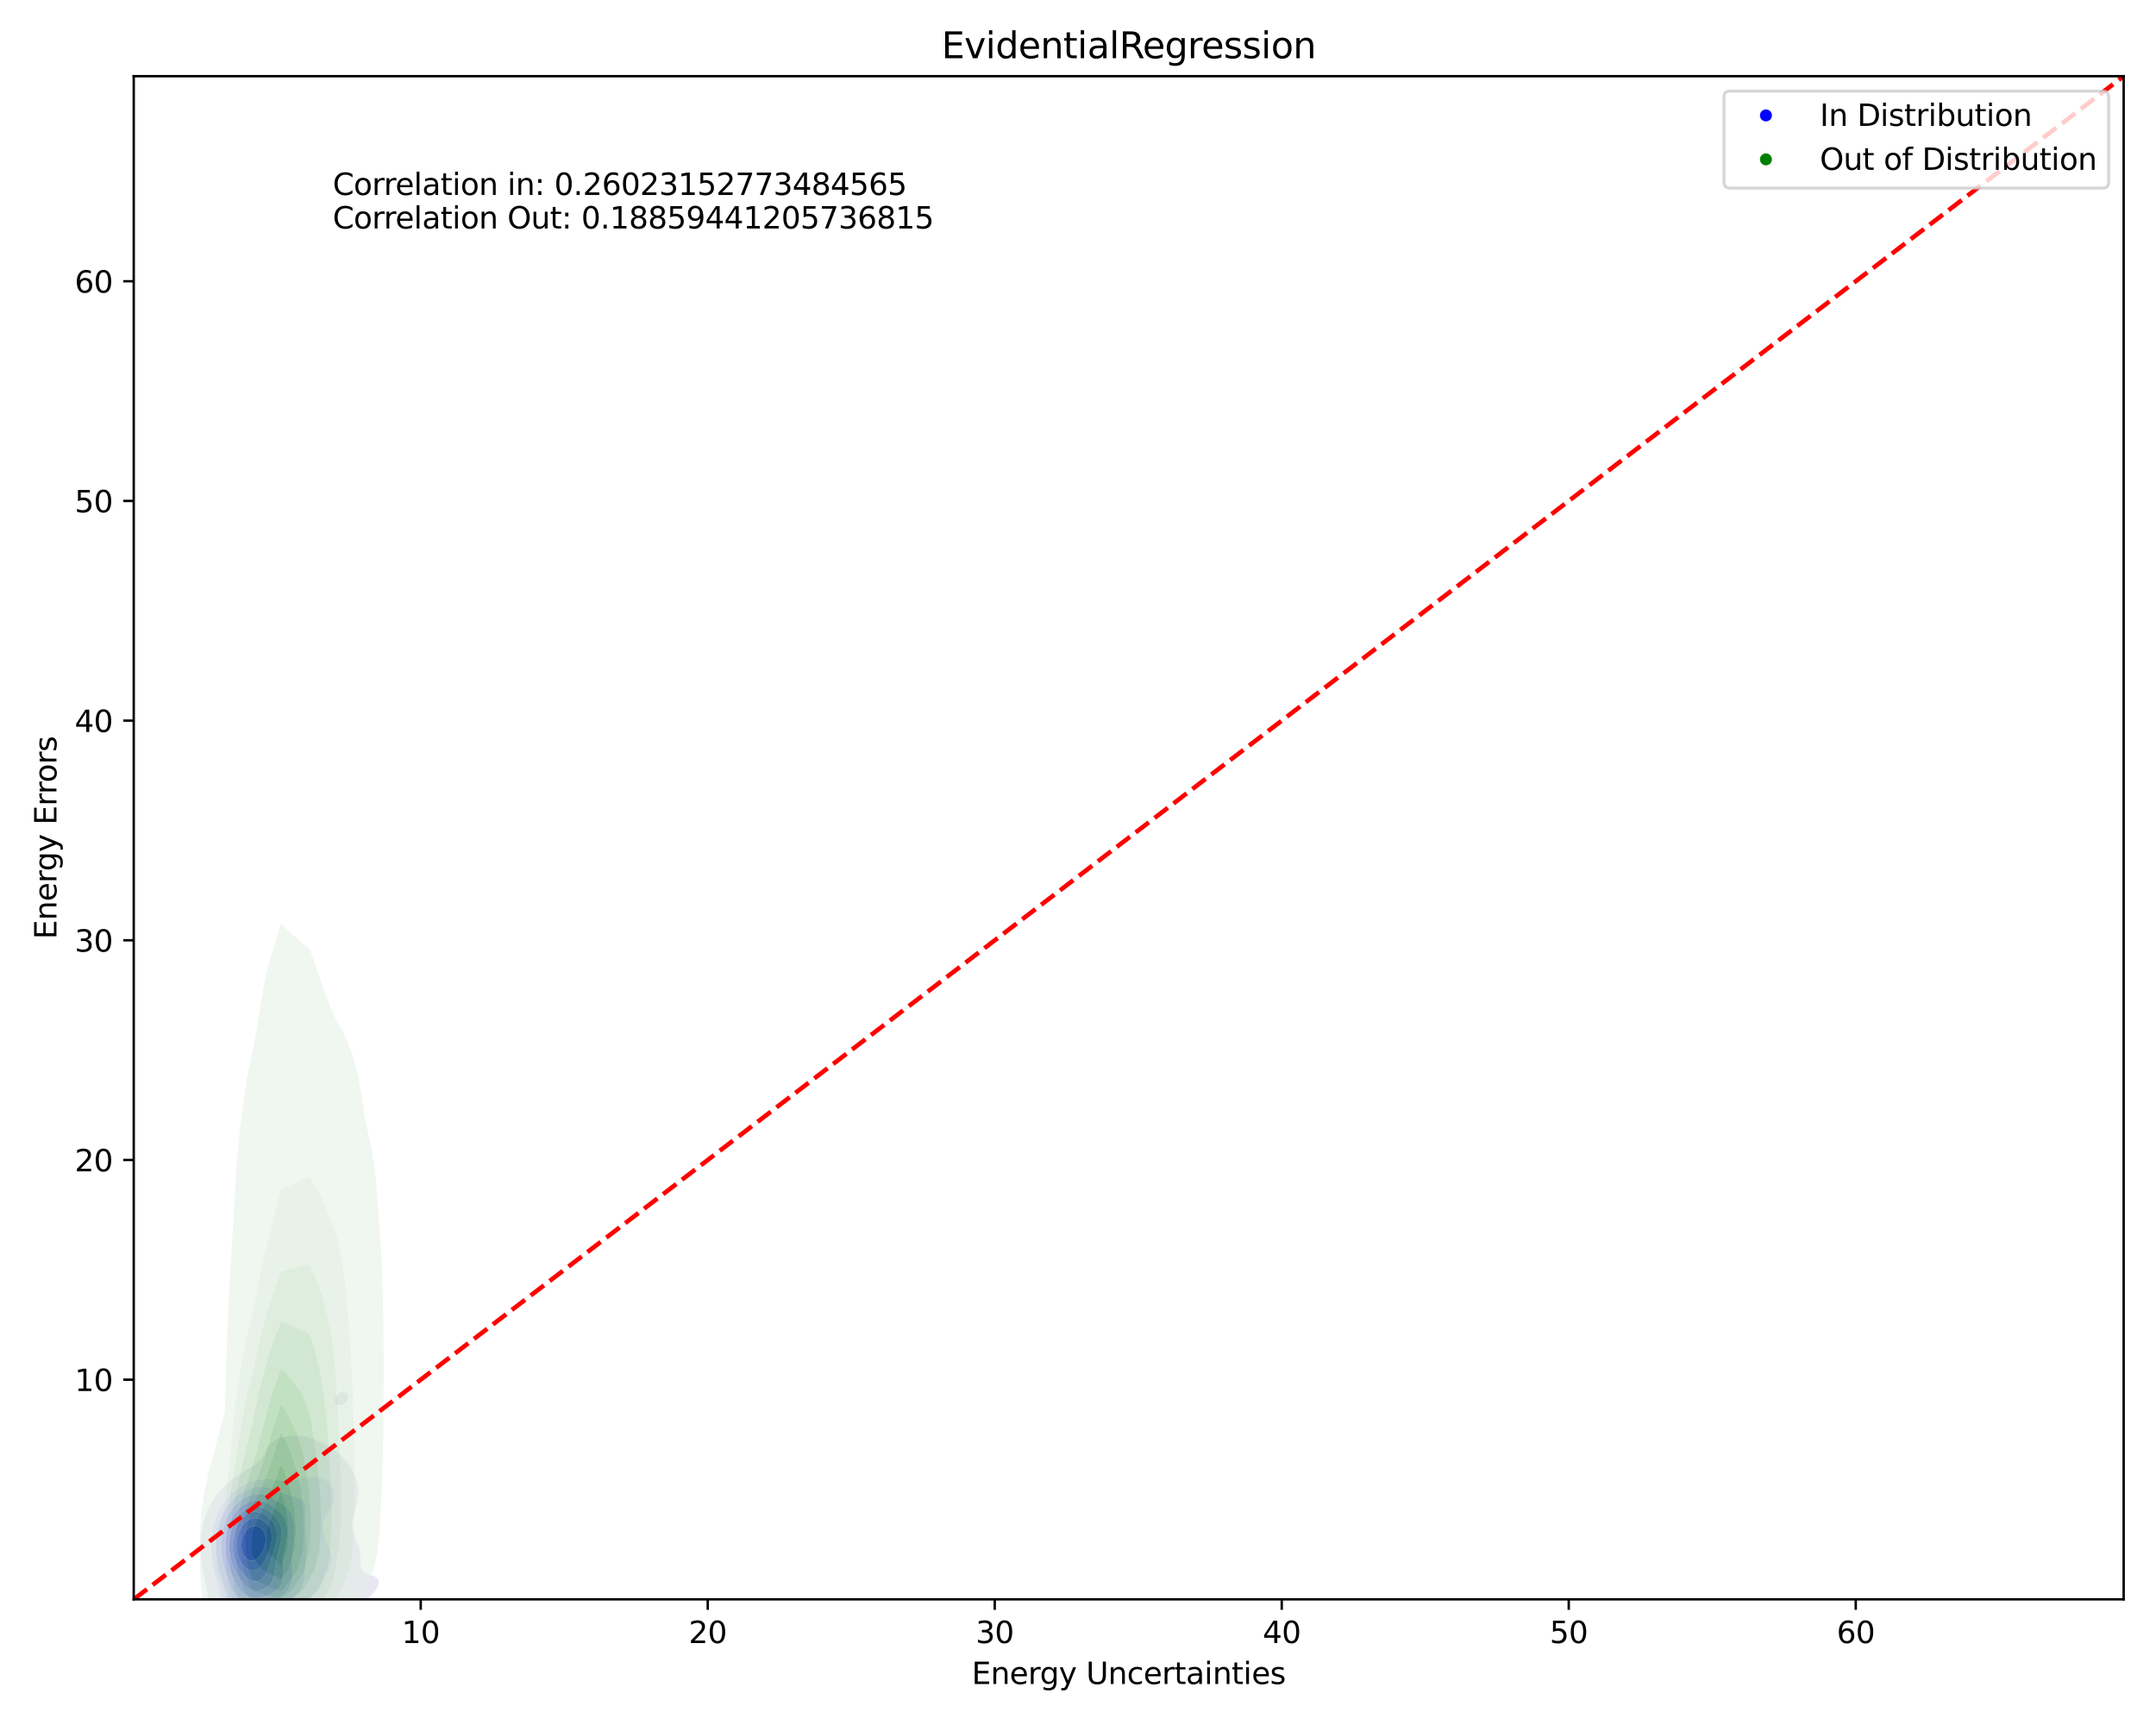 <?xml version="1.0" encoding="utf-8" standalone="no"?>
<!DOCTYPE svg PUBLIC "-//W3C//DTD SVG 1.1//EN"
  "http://www.w3.org/Graphics/SVG/1.1/DTD/svg11.dtd">
<svg xmlns:xlink="http://www.w3.org/1999/xlink" width="720pt" height="576pt" viewBox="0 0 720 576" xmlns="http://www.w3.org/2000/svg" version="1.1">
 <defs>
  <style type="text/css">*{stroke-linejoin: round; stroke-linecap: butt}</style>
 </defs>
 <g id="figure_1">
  <g id="patch_1">
   <path d="M 0 576 
L 720 576 
L 720 0 
L 0 0 
z
" style="fill: #ffffff"/>
  </g>
  <g id="axes_1">
   <g id="patch_2">
    <path d="M 44.66 534.04 
L 709.2 534.04 
L 709.2 25.44 
L 44.66 25.44 
z
" style="fill: #ffffff"/>
   </g>
   <g id="QuadContourSet_1">
    <path d="M 79.622 543.393 
L 80.552 543.532 
L 81.482 543.625 
L 82.412 543.68 
L 83.342 543.704 
L 84.272 543.701 
L 85.202 543.672 
L 86.133 543.622 
L 87.063 543.551 
L 87.993 543.461 
L 88.923 543.353 
L 89.749 543.241 
L 89.853 543.228 
L 90.783 543.108 
L 91.713 542.971 
L 92.644 542.817 
L 93.373 542.683 
L 93.574 542.65 
L 94.504 542.487 
L 95.434 542.305 
L 96.28 542.125 
L 96.364 542.108 
L 97.294 541.923 
L 98.224 541.724 
L 98.931 541.567 
L 99.155 541.52 
L 100.085 541.329 
L 101.015 541.129 
L 101.569 541.009 
L 101.945 540.931 
L 102.875 540.735 
L 103.805 540.521 
L 104.087 540.451 
L 104.735 540.297 
L 105.666 540.047 
L 106.173 539.893 
L 106.596 539.767 
L 107.526 539.455 
L 107.848 539.335 
L 108.456 539.109 
L 109.263 538.777 
L 109.386 538.725 
L 110.316 538.32 
L 110.547 538.219 
L 111.246 537.9 
L 111.784 537.661 
L 112.177 537.477 
L 113.043 537.103 
L 113.107 537.073 
L 114.037 536.713 
L 114.564 536.545 
L 114.967 536.408 
L 115.897 536.167 
L 116.785 535.987 
L 116.827 535.978 
L 117.757 535.809 
L 118.688 535.625 
L 119.462 535.429 
L 119.618 535.387 
L 120.548 535.062 
L 120.969 534.871 
L 121.478 534.627 
L 122.014 534.313 
L 122.408 534.065 
L 122.833 533.755 
L 123.338 533.356 
L 123.521 533.197 
L 124.108 532.639 
L 124.268 532.47 
L 124.622 532.081 
L 125.079 531.523 
L 125.199 531.357 
L 125.478 530.965 
L 125.823 530.407 
L 126.118 529.849 
L 126.129 529.82 
L 126.338 529.291 
L 126.48 528.733 
L 126.523 528.175 
L 126.425 527.617 
L 126.129 527.074 
L 126.117 527.059 
L 125.357 526.501 
L 125.199 526.424 
L 124.268 526.099 
L 123.72 525.943 
L 123.338 525.844 
L 122.408 525.548 
L 122.073 525.385 
L 121.478 525.039 
L 121.263 524.826 
L 120.852 524.268 
L 120.593 523.71 
L 120.548 523.56 
L 120.466 523.152 
L 120.401 522.594 
L 120.368 522.036 
L 120.354 521.478 
L 120.348 520.92 
L 120.343 520.362 
L 120.331 519.804 
L 120.309 519.246 
L 120.269 518.688 
L 120.209 518.13 
L 120.123 517.572 
L 120.01 517.014 
L 119.865 516.456 
L 119.687 515.898 
L 119.618 515.713 
L 119.49 515.34 
L 119.274 514.782 
L 119.033 514.224 
L 118.775 513.666 
L 118.688 513.478 
L 118.531 513.108 
L 118.303 512.55 
L 118.093 511.992 
L 117.911 511.434 
L 117.764 510.876 
L 117.757 510.84 
L 117.672 510.318 
L 117.618 509.76 
L 117.602 509.202 
L 117.621 508.644 
L 117.672 508.086 
L 117.751 507.528 
L 117.757 507.492 
L 117.866 506.97 
L 118.001 506.412 
L 118.149 505.854 
L 118.304 505.296 
L 118.46 504.738 
L 118.614 504.18 
L 118.688 503.906 
L 118.774 503.622 
L 118.934 503.064 
L 119.081 502.506 
L 119.212 501.948 
L 119.327 501.39 
L 119.424 500.832 
L 119.504 500.274 
L 119.566 499.716 
L 119.61 499.158 
L 119.618 498.993 
L 119.64 498.6 
L 119.649 498.042 
L 119.634 497.484 
L 119.618 497.251 
L 119.599 496.926 
L 119.544 496.368 
L 119.466 495.81 
L 119.361 495.252 
L 119.227 494.694 
L 119.059 494.136 
L 118.853 493.578 
L 118.688 493.199 
L 118.622 493.02 
L 118.39 492.462 
L 118.122 491.904 
L 117.811 491.346 
L 117.757 491.258 
L 117.511 490.788 
L 117.182 490.23 
L 116.827 489.697 
L 116.812 489.672 
L 116.451 489.114 
L 116.044 488.556 
L 115.897 488.369 
L 115.616 487.998 
L 115.151 487.44 
L 114.967 487.234 
L 114.65 486.882 
L 114.103 486.324 
L 114.037 486.26 
L 113.515 485.766 
L 113.107 485.405 
L 112.872 485.208 
L 112.177 484.65 
L 112.177 484.65 
L 111.425 484.092 
L 111.246 483.964 
L 110.608 483.534 
L 110.316 483.342 
L 109.72 482.976 
L 109.386 482.774 
L 108.751 482.418 
L 108.456 482.254 
L 107.69 481.86 
L 107.526 481.776 
L 106.596 481.335 
L 106.521 481.302 
L 105.666 480.924 
L 105.214 480.744 
L 104.735 480.552 
L 103.805 480.223 
L 103.686 480.186 
L 102.875 479.935 
L 101.945 479.706 
L 101.524 479.628 
L 101.015 479.532 
L 100.085 479.419 
L 99.155 479.367 
L 98.224 479.373 
L 97.294 479.433 
L 96.364 479.546 
L 95.882 479.628 
L 95.434 479.707 
L 94.504 479.92 
L 93.601 480.186 
L 93.574 480.195 
L 92.644 480.549 
L 92.227 480.744 
L 91.713 481.021 
L 91.276 481.302 
L 90.783 481.679 
L 90.578 481.86 
L 90.042 482.418 
L 89.853 482.652 
L 89.614 482.976 
L 89.257 483.534 
L 88.946 484.092 
L 88.923 484.134 
L 88.656 484.65 
L 88.371 485.208 
L 88.075 485.766 
L 87.993 485.904 
L 87.746 486.324 
L 87.372 486.882 
L 87.063 487.275 
L 86.934 487.44 
L 86.415 487.998 
L 86.133 488.254 
L 85.806 488.556 
L 85.202 489.035 
L 85.105 489.114 
L 84.318 489.672 
L 84.272 489.7 
L 83.46 490.23 
L 83.342 490.299 
L 82.56 490.788 
L 82.412 490.873 
L 81.646 491.346 
L 81.482 491.441 
L 80.739 491.904 
L 80.552 492.017 
L 79.858 492.462 
L 79.622 492.612 
L 79.013 493.02 
L 78.692 493.238 
L 78.21 493.578 
L 77.761 493.907 
L 77.455 494.136 
L 76.831 494.634 
L 76.755 494.694 
L 76.079 495.252 
L 75.901 495.41 
L 75.439 495.81 
L 74.971 496.267 
L 74.862 496.368 
L 74.294 496.926 
L 74.041 497.206 
L 73.769 497.484 
L 73.281 498.042 
L 73.111 498.257 
L 72.808 498.6 
L 72.375 499.158 
L 72.181 499.44 
L 71.962 499.716 
L 71.565 500.274 
L 71.25 500.798 
L 71.226 500.832 
L 70.85 501.39 
L 70.533 501.948 
L 70.32 502.379 
L 70.243 502.506 
L 69.93 503.064 
L 69.663 503.622 
L 69.433 504.18 
L 69.39 504.294 
L 69.175 504.738 
L 68.939 505.296 
L 68.734 505.854 
L 68.556 506.412 
L 68.46 506.748 
L 68.377 506.97 
L 68.186 507.528 
L 68.02 508.086 
L 67.875 508.644 
L 67.749 509.202 
L 67.638 509.76 
L 67.542 510.318 
L 67.53 510.395 
L 67.428 510.876 
L 67.325 511.434 
L 67.237 511.992 
L 67.163 512.55 
L 67.101 513.108 
L 67.051 513.666 
L 67.011 514.224 
L 66.981 514.782 
L 66.96 515.34 
L 66.948 515.898 
L 66.944 516.456 
L 66.948 517.014 
L 66.96 517.572 
L 66.979 518.13 
L 67.005 518.688 
L 67.039 519.246 
L 67.079 519.804 
L 67.127 520.362 
L 67.183 520.92 
L 67.247 521.478 
L 67.319 522.036 
L 67.401 522.594 
L 67.493 523.152 
L 67.53 523.357 
L 67.577 523.71 
L 67.659 524.268 
L 67.75 524.826 
L 67.85 525.385 
L 67.961 525.943 
L 68.081 526.501 
L 68.212 527.059 
L 68.351 527.617 
L 68.46 528.033 
L 68.488 528.175 
L 68.6 528.733 
L 68.715 529.291 
L 68.832 529.849 
L 68.952 530.407 
L 69.072 530.965 
L 69.194 531.523 
L 69.319 532.081 
L 69.39 532.391 
L 69.434 532.639 
L 69.536 533.197 
L 69.646 533.755 
L 69.77 534.313 
L 69.911 534.871 
L 70.074 535.429 
L 70.267 535.987 
L 70.32 536.125 
L 70.457 536.545 
L 70.673 537.103 
L 70.938 537.661 
L 71.25 538.2 
L 71.26 538.219 
L 71.59 538.777 
L 72.002 539.335 
L 72.181 539.545 
L 72.473 539.893 
L 73.04 540.451 
L 73.111 540.514 
L 73.699 541.009 
L 74.041 541.259 
L 74.51 541.567 
L 74.971 541.843 
L 75.527 542.125 
L 75.901 542.307 
L 76.831 542.671 
L 76.868 542.683 
L 77.761 542.978 
L 78.692 543.205 
L 78.882 543.241 
z
M 80.097 539.335 
L 79.622 539.202 
L 78.692 538.851 
L 78.532 538.777 
L 77.761 538.392 
L 77.478 538.219 
L 76.831 537.78 
L 76.68 537.661 
L 76.049 537.103 
L 75.901 536.952 
L 75.531 536.545 
L 75.108 535.987 
L 74.971 535.777 
L 74.746 535.429 
L 74.438 534.871 
L 74.183 534.313 
L 74.041 533.952 
L 73.958 533.755 
L 73.749 533.197 
L 73.567 532.639 
L 73.406 532.081 
L 73.259 531.523 
L 73.123 530.965 
L 73.111 530.914 
L 72.97 530.407 
L 72.82 529.849 
L 72.673 529.291 
L 72.528 528.733 
L 72.386 528.175 
L 72.245 527.617 
L 72.181 527.358 
L 72.092 527.059 
L 71.932 526.501 
L 71.779 525.943 
L 71.636 525.385 
L 71.503 524.826 
L 71.381 524.268 
L 71.27 523.71 
L 71.25 523.602 
L 71.15 523.152 
L 71.039 522.594 
L 70.94 522.036 
L 70.852 521.478 
L 70.776 520.92 
L 70.71 520.362 
L 70.654 519.804 
L 70.607 519.246 
L 70.568 518.688 
L 70.537 518.13 
L 70.515 517.572 
L 70.5 517.014 
L 70.494 516.456 
L 70.495 515.898 
L 70.506 515.34 
L 70.525 514.782 
L 70.553 514.224 
L 70.591 513.666 
L 70.639 513.108 
L 70.699 512.55 
L 70.77 511.992 
L 70.855 511.434 
L 70.954 510.876 
L 71.069 510.318 
L 71.201 509.76 
L 71.25 509.572 
L 71.331 509.202 
L 71.467 508.644 
L 71.622 508.086 
L 71.797 507.528 
L 71.997 506.97 
L 72.181 506.515 
L 72.216 506.412 
L 72.424 505.854 
L 72.66 505.296 
L 72.929 504.738 
L 73.111 504.399 
L 73.214 504.18 
L 73.503 503.622 
L 73.833 503.064 
L 74.041 502.747 
L 74.185 502.506 
L 74.55 501.948 
L 74.971 501.39 
L 74.971 501.39 
L 75.387 500.832 
L 75.868 500.274 
L 75.901 500.237 
L 76.359 499.716 
L 76.831 499.242 
L 76.915 499.158 
L 77.501 498.6 
L 77.761 498.371 
L 78.146 498.042 
L 78.692 497.609 
L 78.859 497.484 
L 79.622 496.94 
L 79.643 496.926 
L 80.517 496.368 
L 80.552 496.347 
L 81.482 495.825 
L 81.513 495.81 
L 82.412 495.366 
L 82.688 495.252 
L 83.342 494.97 
L 84.136 494.694 
L 84.272 494.643 
L 85.202 494.365 
L 86.133 494.158 
L 86.273 494.136 
L 87.063 493.999 
L 87.993 493.903 
L 88.923 493.869 
L 89.853 493.895 
L 90.783 493.976 
L 91.713 494.104 
L 91.918 494.136 
L 92.644 494.251 
L 93.574 494.401 
L 94.504 494.526 
L 95.434 494.595 
L 96.364 494.583 
L 97.294 494.486 
L 98.224 494.317 
L 99.016 494.136 
L 99.155 494.101 
L 100.085 493.856 
L 101.015 493.632 
L 101.289 493.578 
L 101.945 493.439 
L 102.875 493.301 
L 103.805 493.226 
L 104.735 493.22 
L 105.666 493.288 
L 106.596 493.444 
L 107.077 493.578 
L 107.526 493.706 
L 108.456 494.106 
L 108.507 494.136 
L 109.378 494.694 
L 109.386 494.7 
L 109.987 495.252 
L 110.316 495.602 
L 110.477 495.81 
L 110.848 496.368 
L 111.153 496.926 
L 111.246 497.141 
L 111.378 497.484 
L 111.54 498.042 
L 111.648 498.6 
L 111.704 499.158 
L 111.709 499.716 
L 111.665 500.274 
L 111.572 500.832 
L 111.433 501.39 
L 111.252 501.948 
L 111.246 501.961 
L 111.015 502.506 
L 110.743 503.064 
L 110.442 503.622 
L 110.316 503.843 
L 110.108 504.18 
L 109.758 504.738 
L 109.411 505.296 
L 109.386 505.339 
L 109.068 505.854 
L 108.757 506.412 
L 108.488 506.97 
L 108.456 507.052 
L 108.271 507.528 
L 108.109 508.086 
L 108.003 508.644 
L 107.95 509.202 
L 107.945 509.76 
L 107.981 510.318 
L 108.05 510.876 
L 108.146 511.434 
L 108.264 511.992 
L 108.397 512.55 
L 108.456 512.774 
L 108.546 513.108 
L 108.709 513.666 
L 108.884 514.224 
L 109.072 514.782 
L 109.273 515.34 
L 109.386 515.638 
L 109.488 515.898 
L 109.713 516.456 
L 109.942 517.014 
L 110.168 517.572 
L 110.316 517.963 
L 110.378 518.13 
L 110.556 518.688 
L 110.693 519.246 
L 110.783 519.804 
L 110.817 520.362 
L 110.796 520.92 
L 110.719 521.478 
L 110.593 522.036 
L 110.425 522.594 
L 110.316 522.893 
L 110.215 523.152 
L 109.968 523.71 
L 109.707 524.268 
L 109.44 524.826 
L 109.386 524.937 
L 109.159 525.385 
L 108.882 525.943 
L 108.615 526.501 
L 108.456 526.842 
L 108.354 527.059 
L 108.096 527.617 
L 107.84 528.175 
L 107.576 528.733 
L 107.526 528.833 
L 107.301 529.291 
L 107 529.849 
L 106.659 530.407 
L 106.596 530.497 
L 106.282 530.965 
L 105.839 531.523 
L 105.666 531.71 
L 105.341 532.081 
L 104.753 532.639 
L 104.735 532.653 
L 104.113 533.197 
L 103.805 533.425 
L 103.39 533.755 
L 102.875 534.104 
L 102.588 534.313 
L 101.945 534.717 
L 101.714 534.871 
L 101.015 535.279 
L 100.769 535.429 
L 100.085 535.8 
L 99.746 535.987 
L 99.155 536.283 
L 98.627 536.545 
L 98.224 536.73 
L 97.379 537.103 
L 97.294 537.138 
L 96.364 537.516 
L 95.98 537.661 
L 95.434 537.861 
L 94.504 538.169 
L 94.344 538.219 
L 93.574 538.457 
L 92.644 538.709 
L 92.369 538.777 
L 91.713 538.943 
L 90.783 539.151 
L 89.853 539.328 
L 89.816 539.335 
L 88.923 539.495 
L 87.993 539.633 
L 87.063 539.741 
L 86.133 539.82 
L 85.202 539.866 
L 84.272 539.877 
L 83.342 539.85 
L 82.412 539.778 
L 81.482 539.653 
L 80.552 539.462 
z
M 113.107 469.197 
L 114.037 469.158 
L 114.348 469.026 
L 114.967 468.724 
L 115.26 468.468 
L 115.77 467.91 
L 115.897 467.716 
L 116.065 467.352 
L 116.2 466.794 
L 116.199 466.236 
L 116.033 465.678 
L 115.897 465.462 
L 115.449 465.12 
L 114.967 464.897 
L 114.037 464.913 
L 113.528 465.12 
L 113.107 465.32 
L 112.7 465.678 
L 112.193 466.236 
L 112.177 466.263 
L 111.945 466.794 
L 111.825 467.352 
L 111.844 467.91 
L 112.033 468.468 
L 112.177 468.678 
L 112.695 469.026 
z
" clip-path="url(#p599c545fbc)" style="fill: #e8e8f3"/>
    <path d="M 80.552 539.462 
L 81.482 539.653 
L 82.412 539.778 
L 83.342 539.85 
L 84.272 539.877 
L 85.202 539.866 
L 86.133 539.82 
L 87.063 539.741 
L 87.993 539.633 
L 88.923 539.495 
L 89.816 539.335 
L 89.853 539.328 
L 90.783 539.151 
L 91.713 538.943 
L 92.369 538.777 
L 92.644 538.709 
L 93.574 538.457 
L 94.344 538.219 
L 94.504 538.169 
L 95.434 537.861 
L 95.98 537.661 
L 96.364 537.516 
L 97.294 537.138 
L 97.379 537.103 
L 98.224 536.73 
L 98.627 536.545 
L 99.155 536.283 
L 99.746 535.987 
L 100.085 535.8 
L 100.769 535.429 
L 101.015 535.279 
L 101.714 534.871 
L 101.945 534.717 
L 102.588 534.313 
L 102.875 534.104 
L 103.39 533.755 
L 103.805 533.425 
L 104.113 533.197 
L 104.735 532.653 
L 104.753 532.639 
L 105.341 532.081 
L 105.666 531.71 
L 105.839 531.523 
L 106.282 530.965 
L 106.596 530.497 
L 106.659 530.407 
L 107 529.849 
L 107.301 529.291 
L 107.526 528.833 
L 107.576 528.733 
L 107.84 528.175 
L 108.096 527.617 
L 108.354 527.059 
L 108.456 526.842 
L 108.615 526.501 
L 108.882 525.943 
L 109.159 525.385 
L 109.386 524.937 
L 109.44 524.826 
L 109.707 524.268 
L 109.968 523.71 
L 110.215 523.152 
L 110.316 522.893 
L 110.425 522.594 
L 110.593 522.036 
L 110.719 521.478 
L 110.796 520.92 
L 110.817 520.362 
L 110.783 519.804 
L 110.693 519.246 
L 110.556 518.688 
L 110.378 518.13 
L 110.316 517.963 
L 110.168 517.572 
L 109.942 517.014 
L 109.713 516.456 
L 109.488 515.898 
L 109.386 515.638 
L 109.273 515.34 
L 109.072 514.782 
L 108.884 514.224 
L 108.709 513.666 
L 108.546 513.108 
L 108.456 512.774 
L 108.397 512.55 
L 108.264 511.992 
L 108.146 511.434 
L 108.05 510.876 
L 107.981 510.318 
L 107.945 509.76 
L 107.95 509.202 
L 108.003 508.644 
L 108.109 508.086 
L 108.271 507.528 
L 108.456 507.052 
L 108.488 506.97 
L 108.757 506.412 
L 109.068 505.854 
L 109.386 505.339 
L 109.411 505.296 
L 109.758 504.738 
L 110.108 504.18 
L 110.316 503.843 
L 110.442 503.622 
L 110.743 503.064 
L 111.015 502.506 
L 111.246 501.961 
L 111.252 501.948 
L 111.433 501.39 
L 111.572 500.832 
L 111.665 500.274 
L 111.709 499.716 
L 111.704 499.158 
L 111.648 498.6 
L 111.54 498.042 
L 111.378 497.484 
L 111.246 497.141 
L 111.153 496.926 
L 110.848 496.368 
L 110.477 495.81 
L 110.316 495.602 
L 109.987 495.252 
L 109.386 494.7 
L 109.378 494.694 
L 108.507 494.136 
L 108.456 494.106 
L 107.526 493.706 
L 107.077 493.578 
L 106.596 493.444 
L 105.666 493.288 
L 104.735 493.22 
L 103.805 493.226 
L 102.875 493.301 
L 101.945 493.439 
L 101.289 493.578 
L 101.015 493.632 
L 100.085 493.856 
L 99.155 494.101 
L 99.016 494.136 
L 98.224 494.317 
L 97.294 494.486 
L 96.364 494.583 
L 95.434 494.595 
L 94.504 494.526 
L 93.574 494.401 
L 92.644 494.251 
L 91.918 494.136 
L 91.713 494.104 
L 90.783 493.976 
L 89.853 493.895 
L 88.923 493.869 
L 87.993 493.903 
L 87.063 493.999 
L 86.273 494.136 
L 86.133 494.158 
L 85.202 494.365 
L 84.272 494.643 
L 84.136 494.694 
L 83.342 494.97 
L 82.688 495.252 
L 82.412 495.366 
L 81.513 495.81 
L 81.482 495.825 
L 80.552 496.347 
L 80.517 496.368 
L 79.643 496.926 
L 79.622 496.94 
L 78.859 497.484 
L 78.692 497.609 
L 78.146 498.042 
L 77.761 498.371 
L 77.501 498.6 
L 76.915 499.158 
L 76.831 499.242 
L 76.359 499.716 
L 75.901 500.237 
L 75.868 500.274 
L 75.387 500.832 
L 74.971 501.39 
L 74.971 501.39 
L 74.55 501.948 
L 74.185 502.506 
L 74.041 502.747 
L 73.833 503.064 
L 73.503 503.622 
L 73.214 504.18 
L 73.111 504.399 
L 72.929 504.738 
L 72.66 505.296 
L 72.424 505.854 
L 72.216 506.412 
L 72.181 506.515 
L 71.997 506.97 
L 71.797 507.528 
L 71.622 508.086 
L 71.467 508.644 
L 71.331 509.202 
L 71.25 509.572 
L 71.201 509.76 
L 71.069 510.318 
L 70.954 510.876 
L 70.855 511.434 
L 70.77 511.992 
L 70.699 512.55 
L 70.639 513.108 
L 70.591 513.666 
L 70.553 514.224 
L 70.525 514.782 
L 70.506 515.34 
L 70.495 515.898 
L 70.494 516.456 
L 70.5 517.014 
L 70.515 517.572 
L 70.537 518.13 
L 70.568 518.688 
L 70.607 519.246 
L 70.654 519.804 
L 70.71 520.362 
L 70.776 520.92 
L 70.852 521.478 
L 70.94 522.036 
L 71.039 522.594 
L 71.15 523.152 
L 71.25 523.602 
L 71.27 523.71 
L 71.381 524.268 
L 71.503 524.826 
L 71.636 525.385 
L 71.779 525.943 
L 71.932 526.501 
L 72.092 527.059 
L 72.181 527.358 
L 72.245 527.617 
L 72.386 528.175 
L 72.528 528.733 
L 72.673 529.291 
L 72.82 529.849 
L 72.97 530.407 
L 73.111 530.914 
L 73.123 530.965 
L 73.259 531.523 
L 73.406 532.081 
L 73.567 532.639 
L 73.749 533.197 
L 73.958 533.755 
L 74.041 533.952 
L 74.183 534.313 
L 74.438 534.871 
L 74.746 535.429 
L 74.971 535.777 
L 75.108 535.987 
L 75.531 536.545 
L 75.901 536.952 
L 76.049 537.103 
L 76.68 537.661 
L 76.831 537.78 
L 77.478 538.219 
L 77.761 538.392 
L 78.532 538.777 
L 78.692 538.851 
L 79.622 539.202 
L 80.097 539.335 
z
M 82.176 537.661 
L 81.482 537.517 
L 80.552 537.235 
L 80.224 537.103 
L 79.622 536.843 
L 79.085 536.545 
L 78.692 536.303 
L 78.266 535.987 
L 77.761 535.553 
L 77.635 535.429 
L 77.132 534.871 
L 76.831 534.471 
L 76.719 534.313 
L 76.371 533.755 
L 76.08 533.197 
L 75.901 532.8 
L 75.828 532.639 
L 75.598 532.081 
L 75.395 531.523 
L 75.211 530.965 
L 75.041 530.407 
L 74.971 530.169 
L 74.869 529.849 
L 74.695 529.291 
L 74.525 528.733 
L 74.358 528.175 
L 74.193 527.617 
L 74.041 527.092 
L 74.03 527.059 
L 73.849 526.501 
L 73.675 525.943 
L 73.51 525.385 
L 73.355 524.826 
L 73.211 524.268 
L 73.111 523.85 
L 73.073 523.71 
L 72.932 523.152 
L 72.805 522.594 
L 72.692 522.036 
L 72.593 521.478 
L 72.506 520.92 
L 72.432 520.362 
L 72.368 519.804 
L 72.315 519.246 
L 72.272 518.688 
L 72.238 518.13 
L 72.214 517.572 
L 72.198 517.014 
L 72.191 516.456 
L 72.193 515.898 
L 72.203 515.34 
L 72.224 514.782 
L 72.253 514.224 
L 72.293 513.666 
L 72.344 513.108 
L 72.406 512.55 
L 72.481 511.992 
L 72.569 511.434 
L 72.672 510.876 
L 72.79 510.318 
L 72.925 509.76 
L 73.08 509.202 
L 73.111 509.101 
L 73.232 508.644 
L 73.4 508.086 
L 73.589 507.528 
L 73.802 506.97 
L 74.041 506.42 
L 74.044 506.412 
L 74.278 505.854 
L 74.543 505.296 
L 74.842 504.738 
L 74.971 504.517 
L 75.155 504.18 
L 75.492 503.622 
L 75.874 503.064 
L 75.901 503.027 
L 76.266 502.506 
L 76.708 501.948 
L 76.831 501.803 
L 77.181 501.39 
L 77.707 500.832 
L 77.761 500.778 
L 78.275 500.274 
L 78.692 499.901 
L 78.911 499.716 
L 79.617 499.158 
L 79.622 499.155 
L 80.418 498.6 
L 80.552 498.51 
L 81.347 498.042 
L 81.482 497.964 
L 82.412 497.506 
L 82.468 497.484 
L 83.342 497.126 
L 83.984 496.926 
L 84.272 496.832 
L 85.202 496.613 
L 86.133 496.48 
L 87.063 496.429 
L 87.993 496.46 
L 88.923 496.576 
L 89.853 496.778 
L 90.353 496.926 
L 90.783 497.057 
L 91.713 497.397 
L 91.935 497.484 
L 92.644 497.773 
L 93.295 498.042 
L 93.574 498.162 
L 94.504 498.534 
L 94.695 498.6 
L 95.434 498.869 
L 96.333 499.158 
L 96.364 499.169 
L 97.294 499.434 
L 98.224 499.69 
L 98.325 499.716 
L 99.155 499.971 
L 99.957 500.274 
L 100.085 500.336 
L 100.907 500.832 
L 101.015 500.928 
L 101.454 501.39 
L 101.77 501.948 
L 101.945 502.506 
L 101.945 502.506 
L 102.043 503.064 
L 102.084 503.622 
L 102.09 504.18 
L 102.077 504.738 
L 102.052 505.296 
L 102.024 505.854 
L 101.998 506.412 
L 101.976 506.97 
L 101.961 507.528 
L 101.954 508.086 
L 101.955 508.644 
L 101.966 509.202 
L 101.986 509.76 
L 102.014 510.318 
L 102.048 510.876 
L 102.087 511.434 
L 102.13 511.992 
L 102.173 512.55 
L 102.215 513.108 
L 102.253 513.666 
L 102.285 514.224 
L 102.31 514.782 
L 102.326 515.34 
L 102.332 515.898 
L 102.328 516.456 
L 102.313 517.014 
L 102.29 517.572 
L 102.258 518.13 
L 102.221 518.688 
L 102.178 519.246 
L 102.133 519.804 
L 102.087 520.362 
L 102.042 520.92 
L 101.998 521.478 
L 101.957 522.036 
L 101.945 522.208 
L 101.923 522.594 
L 101.892 523.152 
L 101.862 523.71 
L 101.831 524.268 
L 101.797 524.826 
L 101.758 525.385 
L 101.712 525.943 
L 101.654 526.501 
L 101.582 527.059 
L 101.491 527.617 
L 101.376 528.175 
L 101.231 528.733 
L 101.049 529.291 
L 101.015 529.377 
L 100.85 529.849 
L 100.607 530.407 
L 100.304 530.965 
L 100.085 531.298 
L 99.948 531.523 
L 99.542 532.081 
L 99.155 532.517 
L 99.051 532.639 
L 98.497 533.197 
L 98.224 533.431 
L 97.85 533.755 
L 97.294 534.168 
L 97.096 534.313 
L 96.364 534.783 
L 96.221 534.871 
L 95.434 535.308 
L 95.198 535.429 
L 94.504 535.761 
L 93.981 535.987 
L 93.574 536.154 
L 92.644 536.497 
L 92.5 536.545 
L 91.713 536.801 
L 90.783 537.062 
L 90.618 537.103 
L 89.853 537.293 
L 88.923 537.487 
L 87.993 537.643 
L 87.861 537.661 
L 87.063 537.77 
L 86.133 537.856 
L 85.202 537.898 
L 84.272 537.893 
L 83.342 537.833 
L 82.412 537.709 
z
" clip-path="url(#p599c545fbc)" style="fill: #d6d6f4"/>
    <path d="M 82.412 537.709 
L 83.342 537.833 
L 84.272 537.893 
L 85.202 537.898 
L 86.133 537.856 
L 87.063 537.77 
L 87.861 537.661 
L 87.993 537.643 
L 88.923 537.487 
L 89.853 537.293 
L 90.618 537.103 
L 90.783 537.062 
L 91.713 536.801 
L 92.5 536.545 
L 92.644 536.497 
L 93.574 536.154 
L 93.981 535.987 
L 94.504 535.761 
L 95.198 535.429 
L 95.434 535.308 
L 96.221 534.871 
L 96.364 534.783 
L 97.096 534.313 
L 97.294 534.168 
L 97.85 533.755 
L 98.224 533.431 
L 98.497 533.197 
L 99.051 532.639 
L 99.155 532.517 
L 99.542 532.081 
L 99.948 531.523 
L 100.085 531.298 
L 100.304 530.965 
L 100.607 530.407 
L 100.85 529.849 
L 101.015 529.377 
L 101.049 529.291 
L 101.231 528.733 
L 101.376 528.175 
L 101.491 527.617 
L 101.582 527.059 
L 101.654 526.501 
L 101.712 525.943 
L 101.758 525.385 
L 101.797 524.826 
L 101.831 524.268 
L 101.862 523.71 
L 101.892 523.152 
L 101.923 522.594 
L 101.945 522.208 
L 101.957 522.036 
L 101.998 521.478 
L 102.042 520.92 
L 102.087 520.362 
L 102.133 519.804 
L 102.178 519.246 
L 102.221 518.688 
L 102.258 518.13 
L 102.29 517.572 
L 102.313 517.014 
L 102.328 516.456 
L 102.332 515.898 
L 102.326 515.34 
L 102.31 514.782 
L 102.285 514.224 
L 102.253 513.666 
L 102.215 513.108 
L 102.173 512.55 
L 102.13 511.992 
L 102.087 511.434 
L 102.048 510.876 
L 102.014 510.318 
L 101.986 509.76 
L 101.966 509.202 
L 101.955 508.644 
L 101.954 508.086 
L 101.961 507.528 
L 101.976 506.97 
L 101.998 506.412 
L 102.024 505.854 
L 102.052 505.296 
L 102.077 504.738 
L 102.09 504.18 
L 102.084 503.622 
L 102.043 503.064 
L 101.945 502.506 
L 101.945 502.506 
L 101.77 501.948 
L 101.454 501.39 
L 101.015 500.928 
L 100.907 500.832 
L 100.085 500.336 
L 99.957 500.274 
L 99.155 499.971 
L 98.325 499.716 
L 98.224 499.69 
L 97.294 499.434 
L 96.364 499.169 
L 96.333 499.158 
L 95.434 498.869 
L 94.695 498.6 
L 94.504 498.534 
L 93.574 498.162 
L 93.295 498.042 
L 92.644 497.773 
L 91.935 497.484 
L 91.713 497.397 
L 90.783 497.057 
L 90.353 496.926 
L 89.853 496.778 
L 88.923 496.576 
L 87.993 496.46 
L 87.063 496.429 
L 86.133 496.48 
L 85.202 496.613 
L 84.272 496.832 
L 83.984 496.926 
L 83.342 497.126 
L 82.468 497.484 
L 82.412 497.506 
L 81.482 497.964 
L 81.347 498.042 
L 80.552 498.51 
L 80.418 498.6 
L 79.622 499.155 
L 79.617 499.158 
L 78.911 499.716 
L 78.692 499.901 
L 78.275 500.274 
L 77.761 500.778 
L 77.707 500.832 
L 77.181 501.39 
L 76.831 501.803 
L 76.708 501.948 
L 76.266 502.506 
L 75.901 503.027 
L 75.874 503.064 
L 75.492 503.622 
L 75.155 504.18 
L 74.971 504.517 
L 74.842 504.738 
L 74.543 505.296 
L 74.278 505.854 
L 74.044 506.412 
L 74.041 506.42 
L 73.802 506.97 
L 73.589 507.528 
L 73.4 508.086 
L 73.232 508.644 
L 73.111 509.101 
L 73.08 509.202 
L 72.925 509.76 
L 72.79 510.318 
L 72.672 510.876 
L 72.569 511.434 
L 72.481 511.992 
L 72.406 512.55 
L 72.344 513.108 
L 72.293 513.666 
L 72.253 514.224 
L 72.224 514.782 
L 72.203 515.34 
L 72.193 515.898 
L 72.191 516.456 
L 72.198 517.014 
L 72.214 517.572 
L 72.238 518.13 
L 72.272 518.688 
L 72.315 519.246 
L 72.368 519.804 
L 72.432 520.362 
L 72.506 520.92 
L 72.593 521.478 
L 72.692 522.036 
L 72.805 522.594 
L 72.932 523.152 
L 73.073 523.71 
L 73.111 523.85 
L 73.211 524.268 
L 73.355 524.826 
L 73.51 525.385 
L 73.675 525.943 
L 73.849 526.501 
L 74.03 527.059 
L 74.041 527.092 
L 74.193 527.617 
L 74.358 528.175 
L 74.525 528.733 
L 74.695 529.291 
L 74.869 529.849 
L 74.971 530.169 
L 75.041 530.407 
L 75.211 530.965 
L 75.395 531.523 
L 75.598 532.081 
L 75.828 532.639 
L 75.901 532.8 
L 76.08 533.197 
L 76.371 533.755 
L 76.719 534.313 
L 76.831 534.471 
L 77.132 534.871 
L 77.635 535.429 
L 77.761 535.553 
L 78.266 535.987 
L 78.692 536.303 
L 79.085 536.545 
L 79.622 536.843 
L 80.224 537.103 
L 80.552 537.235 
L 81.482 537.517 
L 82.176 537.661 
z
M 82.934 535.429 
L 82.412 535.31 
L 81.482 534.987 
L 81.238 534.871 
L 80.552 534.511 
L 80.259 534.313 
L 79.622 533.821 
L 79.55 533.755 
L 79.015 533.197 
L 78.692 532.799 
L 78.575 532.639 
L 78.215 532.081 
L 77.904 531.523 
L 77.761 531.237 
L 77.631 530.965 
L 77.385 530.407 
L 77.157 529.849 
L 76.943 529.291 
L 76.831 528.993 
L 76.733 528.733 
L 76.523 528.175 
L 76.317 527.617 
L 76.115 527.059 
L 75.915 526.501 
L 75.901 526.461 
L 75.708 525.943 
L 75.508 525.385 
L 75.317 524.826 
L 75.138 524.268 
L 74.971 523.71 
L 74.971 523.71 
L 74.803 523.152 
L 74.651 522.594 
L 74.515 522.036 
L 74.395 521.478 
L 74.29 520.92 
L 74.2 520.362 
L 74.123 519.804 
L 74.059 519.246 
L 74.041 519.052 
L 74.003 518.688 
L 73.957 518.13 
L 73.923 517.572 
L 73.902 517.014 
L 73.893 516.456 
L 73.896 515.898 
L 73.911 515.34 
L 73.937 514.782 
L 73.976 514.224 
L 74.029 513.666 
L 74.041 513.562 
L 74.088 513.108 
L 74.158 512.55 
L 74.241 511.992 
L 74.339 511.434 
L 74.453 510.876 
L 74.583 510.318 
L 74.732 509.76 
L 74.901 509.202 
L 74.971 508.992 
L 75.079 508.644 
L 75.272 508.086 
L 75.489 507.528 
L 75.732 506.97 
L 75.901 506.619 
L 75.997 506.412 
L 76.279 505.854 
L 76.594 505.296 
L 76.831 504.916 
L 76.941 504.738 
L 77.315 504.18 
L 77.733 503.622 
L 77.761 503.587 
L 78.189 503.064 
L 78.692 502.512 
L 78.697 502.506 
L 79.266 501.948 
L 79.622 501.626 
L 79.91 501.39 
L 80.552 500.895 
L 80.645 500.832 
L 81.482 500.294 
L 81.519 500.274 
L 82.412 499.808 
L 82.638 499.716 
L 83.342 499.429 
L 84.272 499.16 
L 84.282 499.158 
L 85.202 498.988 
L 86.133 498.922 
L 87.063 498.963 
L 87.993 499.113 
L 88.164 499.158 
L 88.923 499.366 
L 89.831 499.716 
L 89.853 499.725 
L 90.783 500.168 
L 90.983 500.274 
L 91.713 500.681 
L 91.973 500.832 
L 92.644 501.244 
L 92.883 501.39 
L 93.574 501.843 
L 93.737 501.948 
L 94.504 502.489 
L 94.529 502.506 
L 95.258 503.064 
L 95.434 503.219 
L 95.889 503.622 
L 96.364 504.134 
L 96.406 504.18 
L 96.845 504.738 
L 97.188 505.296 
L 97.294 505.505 
L 97.471 505.854 
L 97.699 506.412 
L 97.878 506.97 
L 98.018 507.528 
L 98.127 508.086 
L 98.209 508.644 
L 98.224 508.779 
L 98.276 509.202 
L 98.325 509.76 
L 98.357 510.318 
L 98.372 510.876 
L 98.374 511.434 
L 98.362 511.992 
L 98.337 512.55 
L 98.301 513.108 
L 98.254 513.666 
L 98.224 513.958 
L 98.201 514.224 
L 98.144 514.782 
L 98.081 515.34 
L 98.013 515.898 
L 97.942 516.456 
L 97.87 517.014 
L 97.799 517.572 
L 97.732 518.13 
L 97.672 518.688 
L 97.621 519.246 
L 97.581 519.804 
L 97.554 520.362 
L 97.54 520.92 
L 97.538 521.478 
L 97.547 522.036 
L 97.565 522.594 
L 97.588 523.152 
L 97.613 523.71 
L 97.636 524.268 
L 97.653 524.826 
L 97.659 525.385 
L 97.651 525.943 
L 97.623 526.501 
L 97.571 527.059 
L 97.49 527.617 
L 97.376 528.175 
L 97.294 528.471 
L 97.225 528.733 
L 97.035 529.291 
L 96.792 529.849 
L 96.488 530.407 
L 96.364 530.597 
L 96.122 530.965 
L 95.679 531.523 
L 95.434 531.784 
L 95.145 532.081 
L 94.504 532.639 
L 94.504 532.639 
L 93.732 533.197 
L 93.574 533.298 
L 92.793 533.755 
L 92.644 533.834 
L 91.713 534.277 
L 91.628 534.313 
L 90.783 534.646 
L 90.113 534.871 
L 89.853 534.954 
L 88.923 535.206 
L 87.993 535.405 
L 87.84 535.429 
L 87.063 535.551 
L 86.133 535.641 
L 85.202 535.671 
L 84.272 535.634 
L 83.342 535.518 
z
" clip-path="url(#p599c545fbc)" style="fill: #c0c0f5"/>
    <path d="M 83.342 535.518 
L 84.272 535.634 
L 85.202 535.671 
L 86.133 535.641 
L 87.063 535.551 
L 87.84 535.429 
L 87.993 535.405 
L 88.923 535.206 
L 89.853 534.954 
L 90.113 534.871 
L 90.783 534.646 
L 91.628 534.313 
L 91.713 534.277 
L 92.644 533.834 
L 92.793 533.755 
L 93.574 533.298 
L 93.732 533.197 
L 94.504 532.639 
L 94.504 532.639 
L 95.145 532.081 
L 95.434 531.784 
L 95.679 531.523 
L 96.122 530.965 
L 96.364 530.597 
L 96.488 530.407 
L 96.792 529.849 
L 97.035 529.291 
L 97.225 528.733 
L 97.294 528.471 
L 97.376 528.175 
L 97.49 527.617 
L 97.571 527.059 
L 97.623 526.501 
L 97.651 525.943 
L 97.659 525.385 
L 97.653 524.826 
L 97.636 524.268 
L 97.613 523.71 
L 97.588 523.152 
L 97.565 522.594 
L 97.547 522.036 
L 97.538 521.478 
L 97.54 520.92 
L 97.554 520.362 
L 97.581 519.804 
L 97.621 519.246 
L 97.672 518.688 
L 97.732 518.13 
L 97.799 517.572 
L 97.87 517.014 
L 97.942 516.456 
L 98.013 515.898 
L 98.081 515.34 
L 98.144 514.782 
L 98.201 514.224 
L 98.224 513.958 
L 98.254 513.666 
L 98.301 513.108 
L 98.337 512.55 
L 98.362 511.992 
L 98.374 511.434 
L 98.372 510.876 
L 98.357 510.318 
L 98.325 509.76 
L 98.276 509.202 
L 98.224 508.779 
L 98.209 508.644 
L 98.127 508.086 
L 98.018 507.528 
L 97.878 506.97 
L 97.699 506.412 
L 97.471 505.854 
L 97.294 505.505 
L 97.188 505.296 
L 96.845 504.738 
L 96.406 504.18 
L 96.364 504.134 
L 95.889 503.622 
L 95.434 503.219 
L 95.258 503.064 
L 94.529 502.506 
L 94.504 502.489 
L 93.737 501.948 
L 93.574 501.843 
L 92.883 501.39 
L 92.644 501.244 
L 91.973 500.832 
L 91.713 500.681 
L 90.983 500.274 
L 90.783 500.168 
L 89.853 499.725 
L 89.831 499.716 
L 88.923 499.366 
L 88.164 499.158 
L 87.993 499.113 
L 87.063 498.963 
L 86.133 498.922 
L 85.202 498.988 
L 84.282 499.158 
L 84.272 499.16 
L 83.342 499.429 
L 82.638 499.716 
L 82.412 499.808 
L 81.519 500.274 
L 81.482 500.294 
L 80.645 500.832 
L 80.552 500.895 
L 79.91 501.39 
L 79.622 501.626 
L 79.266 501.948 
L 78.697 502.506 
L 78.692 502.512 
L 78.189 503.064 
L 77.761 503.587 
L 77.733 503.622 
L 77.315 504.18 
L 76.941 504.738 
L 76.831 504.916 
L 76.594 505.296 
L 76.279 505.854 
L 75.997 506.412 
L 75.901 506.619 
L 75.732 506.97 
L 75.489 507.528 
L 75.272 508.086 
L 75.079 508.644 
L 74.971 508.992 
L 74.901 509.202 
L 74.732 509.76 
L 74.583 510.318 
L 74.453 510.876 
L 74.339 511.434 
L 74.241 511.992 
L 74.158 512.55 
L 74.088 513.108 
L 74.041 513.562 
L 74.029 513.666 
L 73.976 514.224 
L 73.937 514.782 
L 73.911 515.34 
L 73.896 515.898 
L 73.893 516.456 
L 73.902 517.014 
L 73.923 517.572 
L 73.957 518.13 
L 74.003 518.688 
L 74.041 519.052 
L 74.059 519.246 
L 74.123 519.804 
L 74.2 520.362 
L 74.29 520.92 
L 74.395 521.478 
L 74.515 522.036 
L 74.651 522.594 
L 74.803 523.152 
L 74.971 523.71 
L 74.971 523.71 
L 75.138 524.268 
L 75.317 524.826 
L 75.508 525.385 
L 75.708 525.943 
L 75.901 526.461 
L 75.915 526.501 
L 76.115 527.059 
L 76.317 527.617 
L 76.523 528.175 
L 76.733 528.733 
L 76.831 528.993 
L 76.943 529.291 
L 77.157 529.849 
L 77.385 530.407 
L 77.631 530.965 
L 77.761 531.237 
L 77.904 531.523 
L 78.215 532.081 
L 78.575 532.639 
L 78.692 532.799 
L 79.015 533.197 
L 79.55 533.755 
L 79.622 533.821 
L 80.259 534.313 
L 80.552 534.511 
L 81.238 534.871 
L 81.482 534.987 
L 82.412 535.31 
L 82.934 535.429 
z
M 83.264 533.197 
L 82.412 532.868 
L 82.001 532.639 
L 81.482 532.314 
L 81.197 532.081 
L 80.598 531.523 
L 80.552 531.475 
L 80.142 530.965 
L 79.745 530.407 
L 79.622 530.219 
L 79.406 529.849 
L 79.102 529.291 
L 78.814 528.733 
L 78.692 528.49 
L 78.543 528.175 
L 78.282 527.617 
L 78.025 527.059 
L 77.771 526.501 
L 77.761 526.48 
L 77.522 525.943 
L 77.28 525.385 
L 77.047 524.826 
L 76.831 524.286 
L 76.824 524.268 
L 76.61 523.71 
L 76.412 523.152 
L 76.231 522.594 
L 76.069 522.036 
L 75.924 521.478 
L 75.901 521.38 
L 75.791 520.92 
L 75.674 520.362 
L 75.575 519.804 
L 75.493 519.246 
L 75.426 518.688 
L 75.375 518.13 
L 75.337 517.572 
L 75.314 517.014 
L 75.304 516.456 
L 75.306 515.898 
L 75.322 515.34 
L 75.351 514.782 
L 75.394 514.224 
L 75.45 513.666 
L 75.521 513.108 
L 75.606 512.55 
L 75.708 511.992 
L 75.826 511.434 
L 75.901 511.125 
L 75.958 510.876 
L 76.104 510.318 
L 76.269 509.76 
L 76.455 509.202 
L 76.664 508.644 
L 76.831 508.244 
L 76.896 508.086 
L 77.148 507.528 
L 77.429 506.97 
L 77.742 506.412 
L 77.761 506.38 
L 78.087 505.854 
L 78.469 505.296 
L 78.692 504.997 
L 78.898 504.738 
L 79.377 504.18 
L 79.622 503.916 
L 79.926 503.622 
L 80.545 503.064 
L 80.552 503.059 
L 81.3 502.506 
L 81.482 502.378 
L 82.236 501.948 
L 82.412 501.85 
L 83.342 501.46 
L 83.593 501.39 
L 84.272 501.198 
L 85.202 501.064 
L 86.133 501.056 
L 87.063 501.174 
L 87.884 501.39 
L 87.993 501.42 
L 88.923 501.784 
L 89.252 501.948 
L 89.853 502.261 
L 90.263 502.506 
L 90.783 502.834 
L 91.122 503.064 
L 91.713 503.493 
L 91.885 503.622 
L 92.57 504.18 
L 92.644 504.245 
L 93.19 504.738 
L 93.574 505.132 
L 93.73 505.296 
L 94.2 505.854 
L 94.504 506.282 
L 94.595 506.412 
L 94.93 506.97 
L 95.201 507.528 
L 95.417 508.086 
L 95.434 508.141 
L 95.595 508.644 
L 95.733 509.202 
L 95.833 509.76 
L 95.902 510.318 
L 95.942 510.876 
L 95.958 511.434 
L 95.951 511.992 
L 95.924 512.55 
L 95.878 513.108 
L 95.816 513.666 
L 95.739 514.224 
L 95.648 514.782 
L 95.547 515.34 
L 95.435 515.898 
L 95.434 515.904 
L 95.331 516.456 
L 95.224 517.014 
L 95.115 517.572 
L 95.007 518.13 
L 94.904 518.688 
L 94.807 519.246 
L 94.719 519.804 
L 94.644 520.362 
L 94.583 520.92 
L 94.537 521.478 
L 94.507 522.036 
L 94.504 522.143 
L 94.492 522.594 
L 94.489 523.152 
L 94.495 523.71 
L 94.504 524.268 
L 94.504 524.268 
L 94.512 524.826 
L 94.511 525.385 
L 94.504 525.659 
L 94.496 525.943 
L 94.459 526.501 
L 94.392 527.059 
L 94.288 527.617 
L 94.139 528.175 
L 93.937 528.733 
L 93.674 529.291 
L 93.574 529.461 
L 93.334 529.849 
L 92.907 530.407 
L 92.644 530.693 
L 92.372 530.965 
L 91.713 531.518 
L 91.708 531.523 
L 90.855 532.081 
L 90.783 532.122 
L 89.853 532.588 
L 89.73 532.639 
L 88.923 532.945 
L 88.065 533.197 
L 87.993 533.216 
L 87.063 533.4 
L 86.133 533.501 
L 85.202 533.514 
L 84.272 533.428 
L 83.342 533.224 
z
" clip-path="url(#p599c545fbc)" style="fill: #a6a6f7"/>
    <path d="M 83.342 533.224 
L 84.272 533.428 
L 85.202 533.514 
L 86.133 533.501 
L 87.063 533.4 
L 87.993 533.216 
L 88.065 533.197 
L 88.923 532.945 
L 89.73 532.639 
L 89.853 532.588 
L 90.783 532.122 
L 90.855 532.081 
L 91.708 531.523 
L 91.713 531.518 
L 92.372 530.965 
L 92.644 530.693 
L 92.907 530.407 
L 93.334 529.849 
L 93.574 529.461 
L 93.674 529.291 
L 93.937 528.733 
L 94.139 528.175 
L 94.288 527.617 
L 94.392 527.059 
L 94.459 526.501 
L 94.496 525.943 
L 94.504 525.659 
L 94.511 525.385 
L 94.512 524.826 
L 94.504 524.268 
L 94.504 524.268 
L 94.495 523.71 
L 94.489 523.152 
L 94.492 522.594 
L 94.504 522.143 
L 94.507 522.036 
L 94.537 521.478 
L 94.583 520.92 
L 94.644 520.362 
L 94.719 519.804 
L 94.807 519.246 
L 94.904 518.688 
L 95.007 518.13 
L 95.115 517.572 
L 95.224 517.014 
L 95.331 516.456 
L 95.434 515.904 
L 95.435 515.898 
L 95.547 515.34 
L 95.648 514.782 
L 95.739 514.224 
L 95.816 513.666 
L 95.878 513.108 
L 95.924 512.55 
L 95.951 511.992 
L 95.958 511.434 
L 95.942 510.876 
L 95.902 510.318 
L 95.833 509.76 
L 95.733 509.202 
L 95.595 508.644 
L 95.434 508.141 
L 95.417 508.086 
L 95.201 507.528 
L 94.93 506.97 
L 94.595 506.412 
L 94.504 506.282 
L 94.2 505.854 
L 93.73 505.296 
L 93.574 505.132 
L 93.19 504.738 
L 92.644 504.245 
L 92.57 504.18 
L 91.885 503.622 
L 91.713 503.493 
L 91.122 503.064 
L 90.783 502.834 
L 90.263 502.506 
L 89.853 502.261 
L 89.252 501.948 
L 88.923 501.784 
L 87.993 501.42 
L 87.884 501.39 
L 87.063 501.174 
L 86.133 501.056 
L 85.202 501.064 
L 84.272 501.198 
L 83.593 501.39 
L 83.342 501.46 
L 82.412 501.85 
L 82.236 501.948 
L 81.482 502.378 
L 81.3 502.506 
L 80.552 503.059 
L 80.545 503.064 
L 79.926 503.622 
L 79.622 503.916 
L 79.377 504.18 
L 78.898 504.738 
L 78.692 504.997 
L 78.469 505.296 
L 78.087 505.854 
L 77.761 506.38 
L 77.742 506.412 
L 77.429 506.97 
L 77.148 507.528 
L 76.896 508.086 
L 76.831 508.244 
L 76.664 508.644 
L 76.455 509.202 
L 76.269 509.76 
L 76.104 510.318 
L 75.958 510.876 
L 75.901 511.125 
L 75.826 511.434 
L 75.708 511.992 
L 75.606 512.55 
L 75.521 513.108 
L 75.45 513.666 
L 75.394 514.224 
L 75.351 514.782 
L 75.322 515.34 
L 75.306 515.898 
L 75.304 516.456 
L 75.314 517.014 
L 75.337 517.572 
L 75.375 518.13 
L 75.426 518.688 
L 75.493 519.246 
L 75.575 519.804 
L 75.674 520.362 
L 75.791 520.92 
L 75.901 521.38 
L 75.924 521.478 
L 76.069 522.036 
L 76.231 522.594 
L 76.412 523.152 
L 76.61 523.71 
L 76.824 524.268 
L 76.831 524.286 
L 77.047 524.826 
L 77.28 525.385 
L 77.522 525.943 
L 77.761 526.48 
L 77.771 526.501 
L 78.025 527.059 
L 78.282 527.617 
L 78.543 528.175 
L 78.692 528.49 
L 78.814 528.733 
L 79.102 529.291 
L 79.406 529.849 
L 79.622 530.219 
L 79.745 530.407 
L 80.142 530.965 
L 80.552 531.475 
L 80.598 531.523 
L 81.197 532.081 
L 81.482 532.314 
L 82.001 532.639 
L 82.412 532.868 
L 83.264 533.197 
z
M 84.416 530.965 
L 84.272 530.939 
L 83.342 530.587 
L 83.042 530.407 
L 82.412 529.997 
L 82.247 529.849 
L 81.666 529.291 
L 81.482 529.106 
L 81.188 528.733 
L 80.764 528.175 
L 80.552 527.893 
L 80.376 527.617 
L 80.022 527.059 
L 79.669 526.501 
L 79.622 526.428 
L 79.346 525.943 
L 79.032 525.385 
L 78.724 524.826 
L 78.692 524.767 
L 78.442 524.268 
L 78.176 523.71 
L 77.927 523.152 
L 77.761 522.755 
L 77.698 522.594 
L 77.493 522.036 
L 77.31 521.478 
L 77.148 520.92 
L 77.008 520.362 
L 76.888 519.804 
L 76.831 519.486 
L 76.788 519.246 
L 76.706 518.688 
L 76.642 518.13 
L 76.595 517.572 
L 76.566 517.014 
L 76.553 516.456 
L 76.555 515.898 
L 76.574 515.34 
L 76.608 514.782 
L 76.659 514.224 
L 76.725 513.666 
L 76.808 513.108 
L 76.831 512.979 
L 76.906 512.55 
L 77.021 511.992 
L 77.154 511.434 
L 77.307 510.876 
L 77.481 510.318 
L 77.677 509.76 
L 77.761 509.544 
L 77.898 509.202 
L 78.145 508.644 
L 78.42 508.086 
L 78.692 507.589 
L 78.727 507.528 
L 79.079 506.97 
L 79.467 506.412 
L 79.622 506.206 
L 79.917 505.854 
L 80.425 505.296 
L 80.552 505.165 
L 81.039 504.738 
L 81.482 504.373 
L 81.778 504.18 
L 82.412 503.782 
L 82.763 503.622 
L 83.342 503.364 
L 84.272 503.104 
L 84.616 503.064 
L 85.202 502.996 
L 86.133 503.035 
L 86.282 503.064 
L 87.063 503.22 
L 87.993 503.545 
L 88.155 503.622 
L 88.923 504.003 
L 89.216 504.18 
L 89.853 504.587 
L 90.063 504.738 
L 90.783 505.296 
L 90.783 505.296 
L 91.404 505.854 
L 91.713 506.164 
L 91.947 506.412 
L 92.411 506.97 
L 92.644 507.294 
L 92.805 507.528 
L 93.133 508.086 
L 93.399 508.644 
L 93.574 509.103 
L 93.611 509.202 
L 93.778 509.76 
L 93.901 510.318 
L 93.984 510.876 
L 94.033 511.434 
L 94.05 511.992 
L 94.041 512.55 
L 94.006 513.108 
L 93.95 513.666 
L 93.874 514.224 
L 93.78 514.782 
L 93.67 515.34 
L 93.574 515.78 
L 93.55 515.898 
L 93.427 516.456 
L 93.297 517.014 
L 93.161 517.572 
L 93.02 518.13 
L 92.877 518.688 
L 92.734 519.246 
L 92.644 519.611 
L 92.598 519.804 
L 92.473 520.362 
L 92.353 520.92 
L 92.24 521.478 
L 92.136 522.036 
L 92.041 522.594 
L 91.954 523.152 
L 91.874 523.71 
L 91.8 524.268 
L 91.725 524.826 
L 91.713 524.911 
L 91.645 525.385 
L 91.551 525.943 
L 91.432 526.501 
L 91.278 527.059 
L 91.077 527.617 
L 90.817 528.175 
L 90.783 528.234 
L 90.46 528.733 
L 90.003 529.291 
L 89.853 529.441 
L 89.372 529.849 
L 88.923 530.167 
L 88.488 530.407 
L 87.993 530.643 
L 87.063 530.947 
L 86.962 530.965 
L 86.133 531.094 
L 85.202 531.096 
z
" clip-path="url(#p599c545fbc)" style="fill: #8b8bf8"/>
    <path d="M 85.202 531.096 
L 86.133 531.094 
L 86.962 530.965 
L 87.063 530.947 
L 87.993 530.643 
L 88.488 530.407 
L 88.923 530.167 
L 89.372 529.849 
L 89.853 529.441 
L 90.003 529.291 
L 90.46 528.733 
L 90.783 528.234 
L 90.817 528.175 
L 91.077 527.617 
L 91.278 527.059 
L 91.432 526.501 
L 91.551 525.943 
L 91.645 525.385 
L 91.713 524.911 
L 91.725 524.826 
L 91.8 524.268 
L 91.874 523.71 
L 91.954 523.152 
L 92.041 522.594 
L 92.136 522.036 
L 92.24 521.478 
L 92.353 520.92 
L 92.473 520.362 
L 92.598 519.804 
L 92.644 519.611 
L 92.734 519.246 
L 92.877 518.688 
L 93.02 518.13 
L 93.161 517.572 
L 93.297 517.014 
L 93.427 516.456 
L 93.55 515.898 
L 93.574 515.78 
L 93.67 515.34 
L 93.78 514.782 
L 93.874 514.224 
L 93.95 513.666 
L 94.006 513.108 
L 94.041 512.55 
L 94.05 511.992 
L 94.033 511.434 
L 93.984 510.876 
L 93.901 510.318 
L 93.778 509.76 
L 93.611 509.202 
L 93.574 509.103 
L 93.399 508.644 
L 93.133 508.086 
L 92.805 507.528 
L 92.644 507.294 
L 92.411 506.97 
L 91.947 506.412 
L 91.713 506.164 
L 91.404 505.854 
L 90.783 505.296 
L 90.783 505.296 
L 90.063 504.738 
L 89.853 504.587 
L 89.216 504.18 
L 88.923 504.003 
L 88.155 503.622 
L 87.993 503.545 
L 87.063 503.22 
L 86.282 503.064 
L 86.133 503.035 
L 85.202 502.996 
L 84.616 503.064 
L 84.272 503.104 
L 83.342 503.364 
L 82.763 503.622 
L 82.412 503.782 
L 81.778 504.18 
L 81.482 504.373 
L 81.039 504.738 
L 80.552 505.165 
L 80.425 505.296 
L 79.917 505.854 
L 79.622 506.206 
L 79.467 506.412 
L 79.079 506.97 
L 78.727 507.528 
L 78.692 507.589 
L 78.42 508.086 
L 78.145 508.644 
L 77.898 509.202 
L 77.761 509.544 
L 77.677 509.76 
L 77.481 510.318 
L 77.307 510.876 
L 77.154 511.434 
L 77.021 511.992 
L 76.906 512.55 
L 76.831 512.979 
L 76.808 513.108 
L 76.725 513.666 
L 76.659 514.224 
L 76.608 514.782 
L 76.574 515.34 
L 76.555 515.898 
L 76.553 516.456 
L 76.566 517.014 
L 76.595 517.572 
L 76.642 518.13 
L 76.706 518.688 
L 76.788 519.246 
L 76.831 519.486 
L 76.888 519.804 
L 77.008 520.362 
L 77.148 520.92 
L 77.31 521.478 
L 77.493 522.036 
L 77.698 522.594 
L 77.761 522.755 
L 77.927 523.152 
L 78.176 523.71 
L 78.442 524.268 
L 78.692 524.767 
L 78.724 524.826 
L 79.032 525.385 
L 79.346 525.943 
L 79.622 526.428 
L 79.669 526.501 
L 80.022 527.059 
L 80.376 527.617 
L 80.552 527.893 
L 80.764 528.175 
L 81.188 528.733 
L 81.482 529.106 
L 81.666 529.291 
L 82.247 529.849 
L 82.412 529.997 
L 83.042 530.407 
L 83.342 530.587 
L 84.272 530.939 
L 84.416 530.965 
z
M 83.649 527.617 
L 83.342 527.486 
L 82.746 527.059 
L 82.412 526.829 
L 82.076 526.501 
L 81.488 525.943 
L 81.482 525.937 
L 81.021 525.385 
L 80.552 524.826 
L 80.552 524.826 
L 80.165 524.268 
L 79.79 523.71 
L 79.622 523.452 
L 79.454 523.152 
L 79.159 522.594 
L 78.887 522.036 
L 78.692 521.593 
L 78.646 521.478 
L 78.443 520.92 
L 78.266 520.362 
L 78.114 519.804 
L 77.988 519.246 
L 77.885 518.688 
L 77.805 518.13 
L 77.761 517.708 
L 77.747 517.572 
L 77.711 517.014 
L 77.693 516.456 
L 77.695 515.898 
L 77.716 515.34 
L 77.755 514.782 
L 77.761 514.723 
L 77.813 514.224 
L 77.89 513.666 
L 77.987 513.108 
L 78.103 512.55 
L 78.24 511.992 
L 78.399 511.434 
L 78.581 510.876 
L 78.692 510.573 
L 78.791 510.318 
L 79.032 509.76 
L 79.303 509.202 
L 79.604 508.644 
L 79.622 508.613 
L 79.966 508.086 
L 80.367 507.528 
L 80.552 507.29 
L 80.846 506.97 
L 81.401 506.412 
L 81.482 506.336 
L 82.127 505.854 
L 82.412 505.652 
L 83.119 505.296 
L 83.342 505.187 
L 84.272 504.916 
L 85.202 504.822 
L 86.133 504.898 
L 87.063 505.138 
L 87.442 505.296 
L 87.993 505.536 
L 88.54 505.854 
L 88.923 506.091 
L 89.353 506.412 
L 89.853 506.818 
L 90.018 506.97 
L 90.564 507.528 
L 90.783 507.782 
L 91.022 508.086 
L 91.399 508.644 
L 91.708 509.202 
L 91.713 509.214 
L 91.951 509.76 
L 92.139 510.318 
L 92.277 510.876 
L 92.371 511.434 
L 92.425 511.992 
L 92.444 512.55 
L 92.433 513.108 
L 92.393 513.666 
L 92.33 514.224 
L 92.244 514.782 
L 92.14 515.34 
L 92.018 515.898 
L 91.882 516.456 
L 91.731 517.014 
L 91.713 517.076 
L 91.576 517.572 
L 91.412 518.13 
L 91.241 518.688 
L 91.064 519.246 
L 90.881 519.804 
L 90.783 520.1 
L 90.696 520.362 
L 90.51 520.92 
L 90.323 521.478 
L 90.132 522.036 
L 89.939 522.594 
L 89.853 522.846 
L 89.741 523.152 
L 89.534 523.71 
L 89.318 524.268 
L 89.087 524.826 
L 88.923 525.197 
L 88.825 525.385 
L 88.509 525.943 
L 88.139 526.501 
L 87.993 526.696 
L 87.625 527.059 
L 87.063 527.524 
L 86.874 527.617 
L 86.133 527.935 
L 85.202 528.046 
L 84.272 527.893 
z
" clip-path="url(#p599c545fbc)" style="fill: #7070f9"/>
    <path d="M 84.272 527.893 
L 85.202 528.046 
L 86.133 527.935 
L 86.874 527.617 
L 87.063 527.524 
L 87.625 527.059 
L 87.993 526.696 
L 88.139 526.501 
L 88.509 525.943 
L 88.825 525.385 
L 88.923 525.197 
L 89.087 524.826 
L 89.318 524.268 
L 89.534 523.71 
L 89.741 523.152 
L 89.853 522.846 
L 89.939 522.594 
L 90.132 522.036 
L 90.323 521.478 
L 90.51 520.92 
L 90.696 520.362 
L 90.783 520.1 
L 90.881 519.804 
L 91.064 519.246 
L 91.241 518.688 
L 91.412 518.13 
L 91.576 517.572 
L 91.713 517.076 
L 91.731 517.014 
L 91.882 516.456 
L 92.018 515.898 
L 92.14 515.34 
L 92.244 514.782 
L 92.33 514.224 
L 92.393 513.666 
L 92.433 513.108 
L 92.444 512.55 
L 92.425 511.992 
L 92.371 511.434 
L 92.277 510.876 
L 92.139 510.318 
L 91.951 509.76 
L 91.713 509.214 
L 91.708 509.202 
L 91.399 508.644 
L 91.022 508.086 
L 90.783 507.782 
L 90.564 507.528 
L 90.018 506.97 
L 89.853 506.818 
L 89.353 506.412 
L 88.923 506.091 
L 88.54 505.854 
L 87.993 505.536 
L 87.442 505.296 
L 87.063 505.138 
L 86.133 504.898 
L 85.202 504.822 
L 84.272 504.916 
L 83.342 505.187 
L 83.119 505.296 
L 82.412 505.652 
L 82.127 505.854 
L 81.482 506.336 
L 81.401 506.412 
L 80.846 506.97 
L 80.552 507.29 
L 80.367 507.528 
L 79.966 508.086 
L 79.622 508.613 
L 79.604 508.644 
L 79.303 509.202 
L 79.032 509.76 
L 78.791 510.318 
L 78.692 510.573 
L 78.581 510.876 
L 78.399 511.434 
L 78.24 511.992 
L 78.103 512.55 
L 77.987 513.108 
L 77.89 513.666 
L 77.813 514.224 
L 77.761 514.723 
L 77.755 514.782 
L 77.716 515.34 
L 77.695 515.898 
L 77.693 516.456 
L 77.711 517.014 
L 77.747 517.572 
L 77.761 517.708 
L 77.805 518.13 
L 77.885 518.688 
L 77.988 519.246 
L 78.114 519.804 
L 78.266 520.362 
L 78.443 520.92 
L 78.646 521.478 
L 78.692 521.593 
L 78.887 522.036 
L 79.159 522.594 
L 79.454 523.152 
L 79.622 523.452 
L 79.79 523.71 
L 80.165 524.268 
L 80.552 524.826 
L 80.552 524.826 
L 81.021 525.385 
L 81.482 525.937 
L 81.488 525.943 
L 82.076 526.501 
L 82.412 526.829 
L 82.746 527.059 
L 83.342 527.486 
L 83.649 527.617 
z
M 83.342 524.268 
L 83.342 524.268 
L 82.412 523.783 
L 82.326 523.71 
L 81.657 523.152 
L 81.482 523.004 
L 81.135 522.594 
L 80.688 522.036 
L 80.552 521.855 
L 80.329 521.478 
L 80.029 520.92 
L 79.765 520.362 
L 79.622 520.012 
L 79.548 519.804 
L 79.38 519.246 
L 79.243 518.688 
L 79.135 518.13 
L 79.055 517.572 
L 79.003 517.014 
L 78.976 516.456 
L 78.975 515.898 
L 78.998 515.34 
L 79.044 514.782 
L 79.115 514.224 
L 79.209 513.666 
L 79.327 513.108 
L 79.47 512.55 
L 79.622 512.046 
L 79.64 511.992 
L 79.853 511.434 
L 80.095 510.876 
L 80.369 510.318 
L 80.552 509.984 
L 80.696 509.76 
L 81.091 509.202 
L 81.482 508.703 
L 81.54 508.644 
L 82.138 508.086 
L 82.412 507.848 
L 82.936 507.528 
L 83.342 507.293 
L 84.272 506.984 
L 84.406 506.97 
L 85.202 506.893 
L 85.864 506.97 
L 86.133 507.003 
L 87.063 507.311 
L 87.475 507.528 
L 87.993 507.822 
L 88.341 508.086 
L 88.923 508.578 
L 88.987 508.644 
L 89.468 509.202 
L 89.853 509.739 
L 89.867 509.76 
L 90.161 510.318 
L 90.391 510.876 
L 90.561 511.434 
L 90.678 511.992 
L 90.747 512.55 
L 90.774 513.108 
L 90.764 513.666 
L 90.72 514.224 
L 90.648 514.782 
L 90.55 515.34 
L 90.429 515.898 
L 90.287 516.456 
L 90.127 517.014 
L 89.949 517.572 
L 89.853 517.849 
L 89.752 518.13 
L 89.538 518.688 
L 89.31 519.246 
L 89.068 519.804 
L 88.923 520.124 
L 88.804 520.362 
L 88.515 520.92 
L 88.208 521.478 
L 87.993 521.852 
L 87.866 522.036 
L 87.467 522.594 
L 87.063 523.117 
L 87.025 523.152 
L 86.413 523.71 
L 86.133 523.947 
L 85.455 524.268 
L 85.202 524.381 
L 84.272 524.477 
z
" clip-path="url(#p599c545fbc)" style="fill: #5555fb"/>
    <path d="M 84.272 524.477 
L 85.202 524.381 
L 85.455 524.268 
L 86.133 523.947 
L 86.413 523.71 
L 87.025 523.152 
L 87.063 523.117 
L 87.467 522.594 
L 87.866 522.036 
L 87.993 521.852 
L 88.208 521.478 
L 88.515 520.92 
L 88.804 520.362 
L 88.923 520.124 
L 89.068 519.804 
L 89.31 519.246 
L 89.538 518.688 
L 89.752 518.13 
L 89.853 517.849 
L 89.949 517.572 
L 90.127 517.014 
L 90.287 516.456 
L 90.429 515.898 
L 90.55 515.34 
L 90.648 514.782 
L 90.72 514.224 
L 90.764 513.666 
L 90.774 513.108 
L 90.747 512.55 
L 90.678 511.992 
L 90.561 511.434 
L 90.391 510.876 
L 90.161 510.318 
L 89.867 509.76 
L 89.853 509.739 
L 89.468 509.202 
L 88.987 508.644 
L 88.923 508.578 
L 88.341 508.086 
L 87.993 507.822 
L 87.475 507.528 
L 87.063 507.311 
L 86.133 507.003 
L 85.864 506.97 
L 85.202 506.893 
L 84.406 506.97 
L 84.272 506.984 
L 83.342 507.293 
L 82.936 507.528 
L 82.412 507.848 
L 82.138 508.086 
L 81.54 508.644 
L 81.482 508.703 
L 81.091 509.202 
L 80.696 509.76 
L 80.552 509.984 
L 80.369 510.318 
L 80.095 510.876 
L 79.853 511.434 
L 79.64 511.992 
L 79.622 512.046 
L 79.47 512.55 
L 79.327 513.108 
L 79.209 513.666 
L 79.115 514.224 
L 79.044 514.782 
L 78.998 515.34 
L 78.975 515.898 
L 78.976 516.456 
L 79.003 517.014 
L 79.055 517.572 
L 79.135 518.13 
L 79.243 518.688 
L 79.38 519.246 
L 79.548 519.804 
L 79.622 520.012 
L 79.765 520.362 
L 80.029 520.92 
L 80.329 521.478 
L 80.552 521.855 
L 80.688 522.036 
L 81.135 522.594 
L 81.482 523.004 
L 81.657 523.152 
L 82.326 523.71 
L 82.412 523.783 
L 83.342 524.268 
L 83.342 524.268 
z
M 83.083 520.92 
L 82.412 520.534 
L 82.247 520.362 
L 81.766 519.804 
L 81.482 519.418 
L 81.393 519.246 
L 81.148 518.688 
L 80.955 518.13 
L 80.809 517.572 
L 80.71 517.014 
L 80.654 516.456 
L 80.64 515.898 
L 80.665 515.34 
L 80.728 514.782 
L 80.828 514.224 
L 80.964 513.666 
L 81.137 513.108 
L 81.346 512.55 
L 81.482 512.243 
L 81.622 511.992 
L 81.98 511.434 
L 82.386 510.876 
L 82.412 510.844 
L 83.015 510.318 
L 83.342 510.058 
L 84.004 509.76 
L 84.272 509.647 
L 85.202 509.546 
L 86.133 509.726 
L 86.204 509.76 
L 87.063 510.228 
L 87.168 510.318 
L 87.719 510.876 
L 87.993 511.222 
L 88.12 511.434 
L 88.379 511.992 
L 88.564 512.55 
L 88.68 513.108 
L 88.737 513.666 
L 88.74 514.224 
L 88.697 514.782 
L 88.613 515.34 
L 88.492 515.898 
L 88.339 516.456 
L 88.155 517.014 
L 87.993 517.441 
L 87.935 517.572 
L 87.659 518.13 
L 87.354 518.688 
L 87.063 519.176 
L 87.008 519.246 
L 86.55 519.804 
L 86.133 520.273 
L 86.011 520.362 
L 85.202 520.92 
L 85.202 520.92 
L 84.272 521.175 
L 83.342 521.059 
z
" clip-path="url(#p599c545fbc)" style="fill: #3636fc"/>
    <path d="M 83.342 521.059 
L 84.272 521.175 
L 85.202 520.92 
L 85.202 520.92 
L 86.011 520.362 
L 86.133 520.273 
L 86.55 519.804 
L 87.008 519.246 
L 87.063 519.176 
L 87.354 518.688 
L 87.659 518.13 
L 87.935 517.572 
L 87.993 517.441 
L 88.155 517.014 
L 88.339 516.456 
L 88.492 515.898 
L 88.613 515.34 
L 88.697 514.782 
L 88.74 514.224 
L 88.737 513.666 
L 88.68 513.108 
L 88.564 512.55 
L 88.379 511.992 
L 88.12 511.434 
L 87.993 511.222 
L 87.719 510.876 
L 87.168 510.318 
L 87.063 510.228 
L 86.204 509.76 
L 86.133 509.726 
L 85.202 509.546 
L 84.272 509.647 
L 84.004 509.76 
L 83.342 510.058 
L 83.015 510.318 
L 82.412 510.844 
L 82.386 510.876 
L 81.98 511.434 
L 81.622 511.992 
L 81.482 512.243 
L 81.346 512.55 
L 81.137 513.108 
L 80.964 513.666 
L 80.828 514.224 
L 80.728 514.782 
L 80.665 515.34 
L 80.64 515.898 
L 80.654 516.456 
L 80.71 517.014 
L 80.809 517.572 
L 80.955 518.13 
L 81.148 518.688 
L 81.393 519.246 
L 81.482 519.418 
L 81.766 519.804 
L 82.247 520.362 
L 82.412 520.534 
L 83.083 520.92 
z
" clip-path="url(#p599c545fbc)" style="fill: #1212fe"/>
   </g>
   <g id="QuadContourSet_2">
    <path d="M 84.499 555.41 
L 93.868 555.595 
L 103.238 552.242 
L 106.213 550.401 
L 112.607 546.199 
L 115.446 543.822 
L 120.343 537.244 
L 121.884 530.665 
L 121.976 529.889 
L 124.869 524.087 
L 126.167 517.509 
L 126.727 510.93 
L 127.095 504.352 
L 127.413 497.774 
L 127.679 491.195 
L 127.886 484.617 
L 128.019 478.039 
L 128.074 471.46 
L 128.103 464.882 
L 128.133 458.304 
L 128.124 451.725 
L 128.061 445.147 
L 127.962 438.569 
L 127.838 431.99 
L 127.641 425.412 
L 127.303 418.834 
L 126.869 412.255 
L 126.439 405.677 
L 125.982 399.099 
L 125.36 392.52 
L 124.463 385.942 
L 123.198 379.364 
L 121.976 374.263 
L 121.767 372.785 
L 120.805 366.207 
L 119.656 359.629 
L 118.022 353.05 
L 115.466 346.472 
L 112.607 341.164 
L 111.94 339.894 
L 109.125 333.315 
L 106.874 326.737 
L 104.662 320.159 
L 103.238 316.763 
L 99.357 313.58 
L 93.868 308.501 
L 92.263 313.58 
L 90.207 320.159 
L 88.563 326.737 
L 87.372 333.315 
L 86.346 339.894 
L 85.231 346.472 
L 84.499 350.406 
L 83.866 353.05 
L 82.507 359.629 
L 81.554 366.207 
L 80.704 372.785 
L 79.885 379.364 
L 79.242 385.942 
L 78.806 392.52 
L 78.458 399.099 
L 78.079 405.677 
L 77.651 412.255 
L 77.227 418.834 
L 76.839 425.412 
L 76.484 431.99 
L 76.17 438.569 
L 75.904 445.147 
L 75.677 451.725 
L 75.473 458.304 
L 75.291 464.882 
L 75.13 471.46 
L 75.13 471.46 
L 73.317 478.039 
L 71.604 484.617 
L 69.833 491.195 
L 68.327 497.774 
L 67.377 504.352 
L 66.898 510.93 
L 66.728 517.509 
L 66.799 524.087 
L 67.176 530.665 
L 68.215 537.244 
L 71.319 543.822 
L 75.13 547.736 
L 77.273 550.401 
z
M 80.516 543.822 
L 76.255 537.244 
L 75.13 532.026 
L 74.359 530.665 
L 72.308 524.087 
L 71.871 517.509 
L 72.686 510.93 
L 75.13 504.352 
L 75.13 504.352 
L 75.75 497.774 
L 76.429 491.195 
L 77.066 484.617 
L 77.666 478.039 
L 78.32 471.46 
L 79.117 464.882 
L 80.119 458.304 
L 81.353 451.725 
L 82.792 445.147 
L 84.443 438.569 
L 84.499 438.343 
L 85.61 431.99 
L 86.939 425.412 
L 88.411 418.834 
L 89.998 412.255 
L 91.645 405.677 
L 93.343 399.099 
L 93.868 397.035 
L 103.238 392.821 
L 106.978 399.099 
L 109.912 405.677 
L 112.28 412.255 
L 112.607 413.193 
L 113.819 418.834 
L 114.895 425.412 
L 115.591 431.99 
L 116.144 438.569 
L 116.695 445.147 
L 117.189 451.725 
L 117.566 458.304 
L 117.831 464.882 
L 118.013 471.46 
L 118.154 478.039 
L 118.28 484.617 
L 118.382 491.195 
L 118.414 497.774 
L 118.343 504.352 
L 118.16 510.93 
L 117.758 517.509 
L 116.723 524.087 
L 113.966 530.665 
L 112.607 532.475 
L 110.144 537.244 
L 103.238 542.935 
L 101.541 543.822 
L 93.868 547.746 
L 84.499 547.044 
z
" clip-path="url(#p599c545fbc)" style="fill: #e2efe2; fill-opacity: 0.5"/>
    <path d="M 84.499 547.044 
L 93.868 547.746 
L 101.541 543.822 
L 103.238 542.935 
L 110.144 537.244 
L 112.607 532.475 
L 113.966 530.665 
L 116.723 524.087 
L 117.758 517.509 
L 118.16 510.93 
L 118.343 504.352 
L 118.414 497.774 
L 118.382 491.195 
L 118.28 484.617 
L 118.154 478.039 
L 118.013 471.46 
L 117.831 464.882 
L 117.566 458.304 
L 117.189 451.725 
L 116.695 445.147 
L 116.144 438.569 
L 115.591 431.99 
L 114.895 425.412 
L 113.819 418.834 
L 112.607 413.193 
L 112.28 412.255 
L 109.912 405.677 
L 106.978 399.099 
L 103.238 392.821 
L 93.868 397.035 
L 93.343 399.099 
L 91.645 405.677 
L 89.998 412.255 
L 88.411 418.834 
L 86.939 425.412 
L 85.61 431.99 
L 84.499 438.343 
L 84.443 438.569 
L 82.792 445.147 
L 81.353 451.725 
L 80.119 458.304 
L 79.117 464.882 
L 78.32 471.46 
L 77.666 478.039 
L 77.066 484.617 
L 76.429 491.195 
L 75.75 497.774 
L 75.13 504.352 
L 75.13 504.352 
L 72.686 510.93 
L 71.871 517.509 
L 72.308 524.087 
L 74.359 530.665 
L 75.13 532.026 
L 76.255 537.244 
L 80.516 543.822 
z
M 78.834 537.244 
L 76.467 530.665 
L 75.643 524.087 
L 75.457 517.509 
L 75.69 510.93 
L 76.274 504.352 
L 77.139 497.774 
L 78.156 491.195 
L 79.18 484.617 
L 80.195 478.039 
L 81.327 471.46 
L 82.723 464.882 
L 84.499 458.304 
L 84.499 458.304 
L 85.817 451.725 
L 87.3 445.147 
L 89.037 438.569 
L 91.126 431.99 
L 93.564 425.412 
L 93.868 424.553 
L 103.238 422.126 
L 104.863 425.412 
L 107.397 431.99 
L 109.145 438.569 
L 110.456 445.147 
L 111.412 451.725 
L 112.059 458.304 
L 112.471 464.882 
L 112.607 468.408 
L 112.791 471.46 
L 113.101 478.039 
L 113.422 484.617 
L 113.749 491.195 
L 113.958 497.774 
L 113.959 504.352 
L 113.718 510.93 
L 113.064 517.509 
L 112.607 519.397 
L 112.083 524.087 
L 110.198 530.665 
L 105.011 537.244 
L 103.238 538.705 
L 93.868 543.715 
L 84.499 542.955 
z
" clip-path="url(#p599c545fbc)" style="fill: #d2e7d2; fill-opacity: 0.5"/>
    <path d="M 84.499 542.955 
L 93.868 543.715 
L 103.238 538.705 
L 105.011 537.244 
L 110.198 530.665 
L 112.083 524.087 
L 112.607 519.397 
L 113.064 517.509 
L 113.718 510.93 
L 113.959 504.352 
L 113.958 497.774 
L 113.749 491.195 
L 113.422 484.617 
L 113.101 478.039 
L 112.791 471.46 
L 112.607 468.408 
L 112.471 464.882 
L 112.059 458.304 
L 111.412 451.725 
L 110.456 445.147 
L 109.145 438.569 
L 107.397 431.99 
L 104.863 425.412 
L 103.238 422.126 
L 93.868 424.553 
L 93.564 425.412 
L 91.126 431.99 
L 89.037 438.569 
L 87.3 445.147 
L 85.817 451.725 
L 84.499 458.304 
L 84.499 458.304 
L 82.723 464.882 
L 81.327 471.46 
L 80.195 478.039 
L 79.18 484.617 
L 78.156 491.195 
L 77.139 497.774 
L 76.274 504.352 
L 75.69 510.93 
L 75.457 517.509 
L 75.643 524.087 
L 76.467 530.665 
L 78.834 537.244 
z
M 82.262 537.244 
L 78.473 530.665 
L 77.137 524.087 
L 76.786 517.509 
L 77.039 510.93 
L 77.796 504.352 
L 78.985 497.774 
L 80.452 491.195 
L 81.99 484.617 
L 83.558 478.039 
L 84.499 474.258 
L 85.082 471.46 
L 86.504 464.882 
L 88.145 458.304 
L 90.067 451.725 
L 92.353 445.147 
L 93.868 441.241 
L 103.238 445.147 
L 103.238 445.147 
L 105.398 451.725 
L 106.922 458.304 
L 108.017 464.882 
L 108.814 471.46 
L 109.408 478.039 
L 109.89 484.617 
L 110.293 491.195 
L 110.578 497.774 
L 110.699 504.352 
L 110.637 510.93 
L 110.277 517.509 
L 109.201 524.087 
L 106.281 530.665 
L 103.238 534.035 
L 99.835 537.244 
L 93.868 540.899 
L 84.499 539.499 
z
" clip-path="url(#p599c545fbc)" style="fill: #beddbe; fill-opacity: 0.5"/>
    <path d="M 84.499 539.499 
L 93.868 540.899 
L 99.835 537.244 
L 103.238 534.035 
L 106.281 530.665 
L 109.201 524.087 
L 110.277 517.509 
L 110.637 510.93 
L 110.699 504.352 
L 110.578 497.774 
L 110.293 491.195 
L 109.89 484.617 
L 109.408 478.039 
L 108.814 471.46 
L 108.017 464.882 
L 106.922 458.304 
L 105.398 451.725 
L 103.238 445.147 
L 103.238 445.147 
L 93.868 441.241 
L 92.353 445.147 
L 90.067 451.725 
L 88.145 458.304 
L 86.504 464.882 
L 85.082 471.46 
L 84.499 474.258 
L 83.558 478.039 
L 81.99 484.617 
L 80.452 491.195 
L 78.985 497.774 
L 77.796 504.352 
L 77.039 510.93 
L 76.786 517.509 
L 77.137 524.087 
L 78.473 530.665 
L 82.262 537.244 
z
M 81.344 530.665 
L 79.275 524.087 
L 78.687 517.509 
L 78.969 510.93 
L 79.973 504.352 
L 81.628 497.774 
L 83.739 491.195 
L 84.499 488.693 
L 85.76 484.617 
L 87.417 478.039 
L 89.118 471.46 
L 91.064 464.882 
L 93.364 458.304 
L 93.868 456.958 
L 95.387 458.304 
L 100.528 464.882 
L 103.238 471.46 
L 103.238 471.46 
L 104.465 478.039 
L 105.439 484.617 
L 106.229 491.195 
L 106.815 497.774 
L 107.145 504.352 
L 107.163 510.93 
L 106.679 517.509 
L 105.077 524.087 
L 103.238 527.336 
L 101.486 530.665 
L 93.868 536.949 
L 84.499 535.064 
z
" clip-path="url(#p599c545fbc)" style="fill: #a5d1a5; fill-opacity: 0.5"/>
    <path d="M 84.499 535.064 
L 93.868 536.949 
L 101.486 530.665 
L 103.238 527.336 
L 105.077 524.087 
L 106.679 517.509 
L 107.163 510.93 
L 107.145 504.352 
L 106.815 497.774 
L 106.229 491.195 
L 105.439 484.617 
L 104.465 478.039 
L 103.238 471.46 
L 103.238 471.46 
L 100.528 464.882 
L 95.387 458.304 
L 93.868 456.958 
L 93.364 458.304 
L 91.064 464.882 
L 89.118 471.46 
L 87.417 478.039 
L 85.76 484.617 
L 84.499 488.693 
L 83.739 491.195 
L 81.628 497.774 
L 79.973 504.352 
L 78.969 510.93 
L 78.687 517.509 
L 79.275 524.087 
L 81.344 530.665 
z
M 84.074 530.665 
L 81.307 524.087 
L 80.495 517.509 
L 80.805 510.93 
L 82.044 504.352 
L 84.14 497.774 
L 84.499 496.728 
L 86.833 491.195 
L 88.944 484.617 
L 90.864 478.039 
L 92.953 471.46 
L 93.868 468.806 
L 95.673 471.46 
L 98.939 478.039 
L 101.02 484.617 
L 102.394 491.195 
L 103.238 497.774 
L 103.238 497.774 
L 103.767 504.352 
L 103.86 510.93 
L 103.259 517.509 
L 103.238 517.585 
L 101.797 524.087 
L 97.843 530.665 
L 93.868 533.944 
L 84.499 531.258 
z
" clip-path="url(#p599c545fbc)" style="fill: #86c286; fill-opacity: 0.5"/>
    <path d="M 84.499 531.258 
L 93.868 533.944 
L 97.843 530.665 
L 101.797 524.087 
L 103.238 517.585 
L 103.259 517.509 
L 103.86 510.93 
L 103.767 504.352 
L 103.238 497.774 
L 103.238 497.774 
L 102.394 491.195 
L 101.02 484.617 
L 98.939 478.039 
L 95.673 471.46 
L 93.868 468.806 
L 92.953 471.46 
L 90.864 478.039 
L 88.944 484.617 
L 86.833 491.195 
L 84.499 496.728 
L 84.14 497.774 
L 82.044 504.352 
L 80.805 510.93 
L 80.495 517.509 
L 81.307 524.087 
L 84.074 530.665 
z
M 91.667 530.665 
L 84.499 527.337 
L 83.079 524.087 
L 82.07 517.509 
L 82.404 510.93 
L 83.847 504.352 
L 84.499 502.367 
L 86.845 497.774 
L 89.521 491.195 
L 91.719 484.617 
L 93.868 478.039 
L 96.99 484.617 
L 99.137 491.195 
L 100.563 497.774 
L 101.36 504.352 
L 101.594 510.93 
L 101.154 517.509 
L 99.433 524.087 
L 94.669 530.665 
L 93.868 531.326 
z
" clip-path="url(#p599c545fbc)" style="fill: #6bb46b; fill-opacity: 0.5"/>
    <path d="M 93.868 531.326 
L 94.669 530.665 
L 99.433 524.087 
L 101.154 517.509 
L 101.594 510.93 
L 101.36 504.352 
L 100.563 497.774 
L 99.137 491.195 
L 96.99 484.617 
L 93.868 478.039 
L 91.719 484.617 
L 89.521 491.195 
L 86.845 497.774 
L 84.499 502.367 
L 83.847 504.352 
L 82.404 510.93 
L 82.07 517.509 
L 83.079 524.087 
L 84.499 527.337 
L 91.667 530.665 
z
M 87.566 524.087 
L 84.499 519.573 
L 84.133 517.509 
L 84.499 510.93 
L 84.499 510.93 
L 87.552 504.352 
L 90.522 497.774 
L 93.042 491.195 
L 93.868 488.796 
L 94.869 491.195 
L 97.058 497.774 
L 98.361 504.352 
L 98.846 510.93 
L 98.405 517.509 
L 96.337 524.087 
L 93.868 527.355 
z
" clip-path="url(#p599c545fbc)" style="fill: #4da64d; fill-opacity: 0.5"/>
    <path d="M 93.868 527.355 
L 96.337 524.087 
L 98.405 517.509 
L 98.846 510.93 
L 98.361 504.352 
L 97.058 497.774 
L 94.869 491.195 
L 93.868 488.796 
L 93.042 491.195 
L 90.522 497.774 
L 87.552 504.352 
L 84.499 510.93 
L 84.499 510.93 
L 84.133 517.509 
L 84.499 519.573 
L 87.566 524.087 
z
M 89.162 517.509 
L 89.207 510.93 
L 91.39 504.352 
L 93.868 497.774 
L 95.632 504.352 
L 96.344 510.93 
L 95.902 517.509 
L 93.868 523.214 
z
" clip-path="url(#p599c545fbc)" style="fill: #2d962d; fill-opacity: 0.5"/>
    <path d="M 93.868 523.214 
L 95.902 517.509 
L 96.344 510.93 
L 95.632 504.352 
L 93.868 497.774 
L 91.39 504.352 
L 89.207 510.93 
L 89.162 517.509 
z
" clip-path="url(#p599c545fbc)" style="fill: #0f870f; fill-opacity: 0.5"/>
   </g>
   <g id="matplotlib.axis_1">
    <g id="xtick_1">
     <g id="line2d_1">
      <defs>
       <path id="m4ec5870f1d" d="M 0 0 
L 0 3.5 
" style="stroke: #000000; stroke-width: 0.8"/>
      </defs>
      <g>
       <use xlink:href="#m4ec5870f1d" x="140.504" y="534.04" style="stroke: #000000; stroke-width: 0.8"/>
      </g>
     </g>
     <g id="text_1">
      <!-- 10 -->
      <g transform="translate(134.142 548.638) scale(0.1 -0.1)">
       <defs>
        <path id="DejaVuSans-31" d="M 794 531 
L 1825 531 
L 1825 4091 
L 703 3866 
L 703 4441 
L 1819 4666 
L 2450 4666 
L 2450 531 
L 3481 531 
L 3481 0 
L 794 0 
L 794 531 
z
" transform="scale(0.016)"/>
        <path id="DejaVuSans-30" d="M 2034 4250 
Q 1547 4250 1301 3770 
Q 1056 3291 1056 2328 
Q 1056 1369 1301 889 
Q 1547 409 2034 409 
Q 2525 409 2770 889 
Q 3016 1369 3016 2328 
Q 3016 3291 2770 3770 
Q 2525 4250 2034 4250 
z
M 2034 4750 
Q 2819 4750 3233 4129 
Q 3647 3509 3647 2328 
Q 3647 1150 3233 529 
Q 2819 -91 2034 -91 
Q 1250 -91 836 529 
Q 422 1150 422 2328 
Q 422 3509 836 4129 
Q 1250 4750 2034 4750 
z
" transform="scale(0.016)"/>
       </defs>
       <use xlink:href="#DejaVuSans-31"/>
       <use xlink:href="#DejaVuSans-30" x="63.623"/>
      </g>
     </g>
    </g>
    <g id="xtick_2">
     <g id="line2d_2">
      <g>
       <use xlink:href="#m4ec5870f1d" x="236.349" y="534.04" style="stroke: #000000; stroke-width: 0.8"/>
      </g>
     </g>
     <g id="text_2">
      <!-- 20 -->
      <g transform="translate(229.987 548.638) scale(0.1 -0.1)">
       <defs>
        <path id="DejaVuSans-32" d="M 1228 531 
L 3431 531 
L 3431 0 
L 469 0 
L 469 531 
Q 828 903 1448 1529 
Q 2069 2156 2228 2338 
Q 2531 2678 2651 2914 
Q 2772 3150 2772 3378 
Q 2772 3750 2511 3984 
Q 2250 4219 1831 4219 
Q 1534 4219 1204 4116 
Q 875 4013 500 3803 
L 500 4441 
Q 881 4594 1212 4672 
Q 1544 4750 1819 4750 
Q 2544 4750 2975 4387 
Q 3406 4025 3406 3419 
Q 3406 3131 3298 2873 
Q 3191 2616 2906 2266 
Q 2828 2175 2409 1742 
Q 1991 1309 1228 531 
z
" transform="scale(0.016)"/>
       </defs>
       <use xlink:href="#DejaVuSans-32"/>
       <use xlink:href="#DejaVuSans-30" x="63.623"/>
      </g>
     </g>
    </g>
    <g id="xtick_3">
     <g id="line2d_3">
      <g>
       <use xlink:href="#m4ec5870f1d" x="332.194" y="534.04" style="stroke: #000000; stroke-width: 0.8"/>
      </g>
     </g>
     <g id="text_3">
      <!-- 30 -->
      <g transform="translate(325.832 548.638) scale(0.1 -0.1)">
       <defs>
        <path id="DejaVuSans-33" d="M 2597 2516 
Q 3050 2419 3304 2112 
Q 3559 1806 3559 1356 
Q 3559 666 3084 287 
Q 2609 -91 1734 -91 
Q 1441 -91 1130 -33 
Q 819 25 488 141 
L 488 750 
Q 750 597 1062 519 
Q 1375 441 1716 441 
Q 2309 441 2620 675 
Q 2931 909 2931 1356 
Q 2931 1769 2642 2001 
Q 2353 2234 1838 2234 
L 1294 2234 
L 1294 2753 
L 1863 2753 
Q 2328 2753 2575 2939 
Q 2822 3125 2822 3475 
Q 2822 3834 2567 4026 
Q 2313 4219 1838 4219 
Q 1578 4219 1281 4162 
Q 984 4106 628 3988 
L 628 4550 
Q 988 4650 1302 4700 
Q 1616 4750 1894 4750 
Q 2613 4750 3031 4423 
Q 3450 4097 3450 3541 
Q 3450 3153 3228 2886 
Q 3006 2619 2597 2516 
z
" transform="scale(0.016)"/>
       </defs>
       <use xlink:href="#DejaVuSans-33"/>
       <use xlink:href="#DejaVuSans-30" x="63.623"/>
      </g>
     </g>
    </g>
    <g id="xtick_4">
     <g id="line2d_4">
      <g>
       <use xlink:href="#m4ec5870f1d" x="428.04" y="534.04" style="stroke: #000000; stroke-width: 0.8"/>
      </g>
     </g>
     <g id="text_4">
      <!-- 40 -->
      <g transform="translate(421.677 548.638) scale(0.1 -0.1)">
       <defs>
        <path id="DejaVuSans-34" d="M 2419 4116 
L 825 1625 
L 2419 1625 
L 2419 4116 
z
M 2253 4666 
L 3047 4666 
L 3047 1625 
L 3713 1625 
L 3713 1100 
L 3047 1100 
L 3047 0 
L 2419 0 
L 2419 1100 
L 313 1100 
L 313 1709 
L 2253 4666 
z
" transform="scale(0.016)"/>
       </defs>
       <use xlink:href="#DejaVuSans-34"/>
       <use xlink:href="#DejaVuSans-30" x="63.623"/>
      </g>
     </g>
    </g>
    <g id="xtick_5">
     <g id="line2d_5">
      <g>
       <use xlink:href="#m4ec5870f1d" x="523.885" y="534.04" style="stroke: #000000; stroke-width: 0.8"/>
      </g>
     </g>
     <g id="text_5">
      <!-- 50 -->
      <g transform="translate(517.522 548.638) scale(0.1 -0.1)">
       <defs>
        <path id="DejaVuSans-35" d="M 691 4666 
L 3169 4666 
L 3169 4134 
L 1269 4134 
L 1269 2991 
Q 1406 3038 1543 3061 
Q 1681 3084 1819 3084 
Q 2600 3084 3056 2656 
Q 3513 2228 3513 1497 
Q 3513 744 3044 326 
Q 2575 -91 1722 -91 
Q 1428 -91 1123 -41 
Q 819 9 494 109 
L 494 744 
Q 775 591 1075 516 
Q 1375 441 1709 441 
Q 2250 441 2565 725 
Q 2881 1009 2881 1497 
Q 2881 1984 2565 2268 
Q 2250 2553 1709 2553 
Q 1456 2553 1204 2497 
Q 953 2441 691 2322 
L 691 4666 
z
" transform="scale(0.016)"/>
       </defs>
       <use xlink:href="#DejaVuSans-35"/>
       <use xlink:href="#DejaVuSans-30" x="63.623"/>
      </g>
     </g>
    </g>
    <g id="xtick_6">
     <g id="line2d_6">
      <g>
       <use xlink:href="#m4ec5870f1d" x="619.73" y="534.04" style="stroke: #000000; stroke-width: 0.8"/>
      </g>
     </g>
     <g id="text_6">
      <!-- 60 -->
      <g transform="translate(613.367 548.638) scale(0.1 -0.1)">
       <defs>
        <path id="DejaVuSans-36" d="M 2113 2584 
Q 1688 2584 1439 2293 
Q 1191 2003 1191 1497 
Q 1191 994 1439 701 
Q 1688 409 2113 409 
Q 2538 409 2786 701 
Q 3034 994 3034 1497 
Q 3034 2003 2786 2293 
Q 2538 2584 2113 2584 
z
M 3366 4563 
L 3366 3988 
Q 3128 4100 2886 4159 
Q 2644 4219 2406 4219 
Q 1781 4219 1451 3797 
Q 1122 3375 1075 2522 
Q 1259 2794 1537 2939 
Q 1816 3084 2150 3084 
Q 2853 3084 3261 2657 
Q 3669 2231 3669 1497 
Q 3669 778 3244 343 
Q 2819 -91 2113 -91 
Q 1303 -91 875 529 
Q 447 1150 447 2328 
Q 447 3434 972 4092 
Q 1497 4750 2381 4750 
Q 2619 4750 2861 4703 
Q 3103 4656 3366 4563 
z
" transform="scale(0.016)"/>
       </defs>
       <use xlink:href="#DejaVuSans-36"/>
       <use xlink:href="#DejaVuSans-30" x="63.623"/>
      </g>
     </g>
    </g>
    <g id="text_7">
     <!-- Energy Uncertainties -->
     <g transform="translate(324.513 562.317) scale(0.1 -0.1)">
      <defs>
       <path id="DejaVuSans-45" d="M 628 4666 
L 3578 4666 
L 3578 4134 
L 1259 4134 
L 1259 2753 
L 3481 2753 
L 3481 2222 
L 1259 2222 
L 1259 531 
L 3634 531 
L 3634 0 
L 628 0 
L 628 4666 
z
" transform="scale(0.016)"/>
       <path id="DejaVuSans-6e" d="M 3513 2113 
L 3513 0 
L 2938 0 
L 2938 2094 
Q 2938 2591 2744 2837 
Q 2550 3084 2163 3084 
Q 1697 3084 1428 2787 
Q 1159 2491 1159 1978 
L 1159 0 
L 581 0 
L 581 3500 
L 1159 3500 
L 1159 2956 
Q 1366 3272 1645 3428 
Q 1925 3584 2291 3584 
Q 2894 3584 3203 3211 
Q 3513 2838 3513 2113 
z
" transform="scale(0.016)"/>
       <path id="DejaVuSans-65" d="M 3597 1894 
L 3597 1613 
L 953 1613 
Q 991 1019 1311 708 
Q 1631 397 2203 397 
Q 2534 397 2845 478 
Q 3156 559 3463 722 
L 3463 178 
Q 3153 47 2828 -22 
Q 2503 -91 2169 -91 
Q 1331 -91 842 396 
Q 353 884 353 1716 
Q 353 2575 817 3079 
Q 1281 3584 2069 3584 
Q 2775 3584 3186 3129 
Q 3597 2675 3597 1894 
z
M 3022 2063 
Q 3016 2534 2758 2815 
Q 2500 3097 2075 3097 
Q 1594 3097 1305 2825 
Q 1016 2553 972 2059 
L 3022 2063 
z
" transform="scale(0.016)"/>
       <path id="DejaVuSans-72" d="M 2631 2963 
Q 2534 3019 2420 3045 
Q 2306 3072 2169 3072 
Q 1681 3072 1420 2755 
Q 1159 2438 1159 1844 
L 1159 0 
L 581 0 
L 581 3500 
L 1159 3500 
L 1159 2956 
Q 1341 3275 1631 3429 
Q 1922 3584 2338 3584 
Q 2397 3584 2469 3576 
Q 2541 3569 2628 3553 
L 2631 2963 
z
" transform="scale(0.016)"/>
       <path id="DejaVuSans-67" d="M 2906 1791 
Q 2906 2416 2648 2759 
Q 2391 3103 1925 3103 
Q 1463 3103 1205 2759 
Q 947 2416 947 1791 
Q 947 1169 1205 825 
Q 1463 481 1925 481 
Q 2391 481 2648 825 
Q 2906 1169 2906 1791 
z
M 3481 434 
Q 3481 -459 3084 -895 
Q 2688 -1331 1869 -1331 
Q 1566 -1331 1297 -1286 
Q 1028 -1241 775 -1147 
L 775 -588 
Q 1028 -725 1275 -790 
Q 1522 -856 1778 -856 
Q 2344 -856 2625 -561 
Q 2906 -266 2906 331 
L 2906 616 
Q 2728 306 2450 153 
Q 2172 0 1784 0 
Q 1141 0 747 490 
Q 353 981 353 1791 
Q 353 2603 747 3093 
Q 1141 3584 1784 3584 
Q 2172 3584 2450 3431 
Q 2728 3278 2906 2969 
L 2906 3500 
L 3481 3500 
L 3481 434 
z
" transform="scale(0.016)"/>
       <path id="DejaVuSans-79" d="M 2059 -325 
Q 1816 -950 1584 -1140 
Q 1353 -1331 966 -1331 
L 506 -1331 
L 506 -850 
L 844 -850 
Q 1081 -850 1212 -737 
Q 1344 -625 1503 -206 
L 1606 56 
L 191 3500 
L 800 3500 
L 1894 763 
L 2988 3500 
L 3597 3500 
L 2059 -325 
z
" transform="scale(0.016)"/>
       <path id="DejaVuSans-20" transform="scale(0.016)"/>
       <path id="DejaVuSans-55" d="M 556 4666 
L 1191 4666 
L 1191 1831 
Q 1191 1081 1462 751 
Q 1734 422 2344 422 
Q 2950 422 3222 751 
Q 3494 1081 3494 1831 
L 3494 4666 
L 4128 4666 
L 4128 1753 
Q 4128 841 3676 375 
Q 3225 -91 2344 -91 
Q 1459 -91 1007 375 
Q 556 841 556 1753 
L 556 4666 
z
" transform="scale(0.016)"/>
       <path id="DejaVuSans-63" d="M 3122 3366 
L 3122 2828 
Q 2878 2963 2633 3030 
Q 2388 3097 2138 3097 
Q 1578 3097 1268 2742 
Q 959 2388 959 1747 
Q 959 1106 1268 751 
Q 1578 397 2138 397 
Q 2388 397 2633 464 
Q 2878 531 3122 666 
L 3122 134 
Q 2881 22 2623 -34 
Q 2366 -91 2075 -91 
Q 1284 -91 818 406 
Q 353 903 353 1747 
Q 353 2603 823 3093 
Q 1294 3584 2113 3584 
Q 2378 3584 2631 3529 
Q 2884 3475 3122 3366 
z
" transform="scale(0.016)"/>
       <path id="DejaVuSans-74" d="M 1172 4494 
L 1172 3500 
L 2356 3500 
L 2356 3053 
L 1172 3053 
L 1172 1153 
Q 1172 725 1289 603 
Q 1406 481 1766 481 
L 2356 481 
L 2356 0 
L 1766 0 
Q 1100 0 847 248 
Q 594 497 594 1153 
L 594 3053 
L 172 3053 
L 172 3500 
L 594 3500 
L 594 4494 
L 1172 4494 
z
" transform="scale(0.016)"/>
       <path id="DejaVuSans-61" d="M 2194 1759 
Q 1497 1759 1228 1600 
Q 959 1441 959 1056 
Q 959 750 1161 570 
Q 1363 391 1709 391 
Q 2188 391 2477 730 
Q 2766 1069 2766 1631 
L 2766 1759 
L 2194 1759 
z
M 3341 1997 
L 3341 0 
L 2766 0 
L 2766 531 
Q 2569 213 2275 61 
Q 1981 -91 1556 -91 
Q 1019 -91 701 211 
Q 384 513 384 1019 
Q 384 1609 779 1909 
Q 1175 2209 1959 2209 
L 2766 2209 
L 2766 2266 
Q 2766 2663 2505 2880 
Q 2244 3097 1772 3097 
Q 1472 3097 1187 3025 
Q 903 2953 641 2809 
L 641 3341 
Q 956 3463 1253 3523 
Q 1550 3584 1831 3584 
Q 2591 3584 2966 3190 
Q 3341 2797 3341 1997 
z
" transform="scale(0.016)"/>
       <path id="DejaVuSans-69" d="M 603 3500 
L 1178 3500 
L 1178 0 
L 603 0 
L 603 3500 
z
M 603 4863 
L 1178 4863 
L 1178 4134 
L 603 4134 
L 603 4863 
z
" transform="scale(0.016)"/>
       <path id="DejaVuSans-73" d="M 2834 3397 
L 2834 2853 
Q 2591 2978 2328 3040 
Q 2066 3103 1784 3103 
Q 1356 3103 1142 2972 
Q 928 2841 928 2578 
Q 928 2378 1081 2264 
Q 1234 2150 1697 2047 
L 1894 2003 
Q 2506 1872 2764 1633 
Q 3022 1394 3022 966 
Q 3022 478 2636 193 
Q 2250 -91 1575 -91 
Q 1294 -91 989 -36 
Q 684 19 347 128 
L 347 722 
Q 666 556 975 473 
Q 1284 391 1588 391 
Q 1994 391 2212 530 
Q 2431 669 2431 922 
Q 2431 1156 2273 1281 
Q 2116 1406 1581 1522 
L 1381 1569 
Q 847 1681 609 1914 
Q 372 2147 372 2553 
Q 372 3047 722 3315 
Q 1072 3584 1716 3584 
Q 2034 3584 2315 3537 
Q 2597 3491 2834 3397 
z
" transform="scale(0.016)"/>
      </defs>
      <use xlink:href="#DejaVuSans-45"/>
      <use xlink:href="#DejaVuSans-6e" x="63.184"/>
      <use xlink:href="#DejaVuSans-65" x="126.562"/>
      <use xlink:href="#DejaVuSans-72" x="188.086"/>
      <use xlink:href="#DejaVuSans-67" x="227.449"/>
      <use xlink:href="#DejaVuSans-79" x="290.926"/>
      <use xlink:href="#DejaVuSans-20" x="350.105"/>
      <use xlink:href="#DejaVuSans-55" x="381.893"/>
      <use xlink:href="#DejaVuSans-6e" x="455.086"/>
      <use xlink:href="#DejaVuSans-63" x="518.465"/>
      <use xlink:href="#DejaVuSans-65" x="573.445"/>
      <use xlink:href="#DejaVuSans-72" x="634.969"/>
      <use xlink:href="#DejaVuSans-74" x="676.082"/>
      <use xlink:href="#DejaVuSans-61" x="715.291"/>
      <use xlink:href="#DejaVuSans-69" x="776.57"/>
      <use xlink:href="#DejaVuSans-6e" x="804.354"/>
      <use xlink:href="#DejaVuSans-74" x="867.732"/>
      <use xlink:href="#DejaVuSans-69" x="906.941"/>
      <use xlink:href="#DejaVuSans-65" x="934.725"/>
      <use xlink:href="#DejaVuSans-73" x="996.248"/>
     </g>
    </g>
   </g>
   <g id="matplotlib.axis_2">
    <g id="ytick_1">
     <g id="line2d_7">
      <defs>
       <path id="me09460ae5c" d="M 0 0 
L -3.5 0 
" style="stroke: #000000; stroke-width: 0.8"/>
      </defs>
      <g>
       <use xlink:href="#me09460ae5c" x="44.66" y="460.686" style="stroke: #000000; stroke-width: 0.8"/>
      </g>
     </g>
     <g id="text_8">
      <!-- 10 -->
      <g transform="translate(24.935 464.486) scale(0.1 -0.1)">
       <use xlink:href="#DejaVuSans-31"/>
       <use xlink:href="#DejaVuSans-30" x="63.623"/>
      </g>
     </g>
    </g>
    <g id="ytick_2">
     <g id="line2d_8">
      <g>
       <use xlink:href="#me09460ae5c" x="44.66" y="387.332" style="stroke: #000000; stroke-width: 0.8"/>
      </g>
     </g>
     <g id="text_9">
      <!-- 20 -->
      <g transform="translate(24.935 391.131) scale(0.1 -0.1)">
       <use xlink:href="#DejaVuSans-32"/>
       <use xlink:href="#DejaVuSans-30" x="63.623"/>
      </g>
     </g>
    </g>
    <g id="ytick_3">
     <g id="line2d_9">
      <g>
       <use xlink:href="#me09460ae5c" x="44.66" y="313.978" style="stroke: #000000; stroke-width: 0.8"/>
      </g>
     </g>
     <g id="text_10">
      <!-- 30 -->
      <g transform="translate(24.935 317.777) scale(0.1 -0.1)">
       <use xlink:href="#DejaVuSans-33"/>
       <use xlink:href="#DejaVuSans-30" x="63.623"/>
      </g>
     </g>
    </g>
    <g id="ytick_4">
     <g id="line2d_10">
      <g>
       <use xlink:href="#me09460ae5c" x="44.66" y="240.624" style="stroke: #000000; stroke-width: 0.8"/>
      </g>
     </g>
     <g id="text_11">
      <!-- 40 -->
      <g transform="translate(24.935 244.423) scale(0.1 -0.1)">
       <use xlink:href="#DejaVuSans-34"/>
       <use xlink:href="#DejaVuSans-30" x="63.623"/>
      </g>
     </g>
    </g>
    <g id="ytick_5">
     <g id="line2d_11">
      <g>
       <use xlink:href="#me09460ae5c" x="44.66" y="167.27" style="stroke: #000000; stroke-width: 0.8"/>
      </g>
     </g>
     <g id="text_12">
      <!-- 50 -->
      <g transform="translate(24.935 171.069) scale(0.1 -0.1)">
       <use xlink:href="#DejaVuSans-35"/>
       <use xlink:href="#DejaVuSans-30" x="63.623"/>
      </g>
     </g>
    </g>
    <g id="ytick_6">
     <g id="line2d_12">
      <g>
       <use xlink:href="#me09460ae5c" x="44.66" y="93.915" style="stroke: #000000; stroke-width: 0.8"/>
      </g>
     </g>
     <g id="text_13">
      <!-- 60 -->
      <g transform="translate(24.935 97.715) scale(0.1 -0.1)">
       <use xlink:href="#DejaVuSans-36"/>
       <use xlink:href="#DejaVuSans-30" x="63.623"/>
      </g>
     </g>
    </g>
    <g id="text_14">
     <!-- Energy Errors -->
     <g transform="translate(18.855 313.625) rotate(-90) scale(0.1 -0.1)">
      <defs>
       <path id="DejaVuSans-6f" d="M 1959 3097 
Q 1497 3097 1228 2736 
Q 959 2375 959 1747 
Q 959 1119 1226 758 
Q 1494 397 1959 397 
Q 2419 397 2687 759 
Q 2956 1122 2956 1747 
Q 2956 2369 2687 2733 
Q 2419 3097 1959 3097 
z
M 1959 3584 
Q 2709 3584 3137 3096 
Q 3566 2609 3566 1747 
Q 3566 888 3137 398 
Q 2709 -91 1959 -91 
Q 1206 -91 779 398 
Q 353 888 353 1747 
Q 353 2609 779 3096 
Q 1206 3584 1959 3584 
z
" transform="scale(0.016)"/>
      </defs>
      <use xlink:href="#DejaVuSans-45"/>
      <use xlink:href="#DejaVuSans-6e" x="63.184"/>
      <use xlink:href="#DejaVuSans-65" x="126.562"/>
      <use xlink:href="#DejaVuSans-72" x="188.086"/>
      <use xlink:href="#DejaVuSans-67" x="227.449"/>
      <use xlink:href="#DejaVuSans-79" x="290.926"/>
      <use xlink:href="#DejaVuSans-20" x="350.105"/>
      <use xlink:href="#DejaVuSans-45" x="381.893"/>
      <use xlink:href="#DejaVuSans-72" x="445.076"/>
      <use xlink:href="#DejaVuSans-72" x="484.439"/>
      <use xlink:href="#DejaVuSans-6f" x="523.303"/>
      <use xlink:href="#DejaVuSans-72" x="584.484"/>
      <use xlink:href="#DejaVuSans-73" x="625.598"/>
     </g>
    </g>
   </g>
   <g id="line2d_13">
    <path d="M 44.66 534.04 
L 709.2 25.44 
" clip-path="url(#p599c545fbc)" style="fill: none; stroke-dasharray: 5.55,2.4; stroke-dashoffset: 0; stroke: #ff0000; stroke-width: 1.5"/>
   </g>
   <g id="patch_3">
    <path d="M 44.66 534.04 
L 44.66 25.44 
" style="fill: none; stroke: #000000; stroke-width: 0.8; stroke-linejoin: miter; stroke-linecap: square"/>
   </g>
   <g id="patch_4">
    <path d="M 709.2 534.04 
L 709.2 25.44 
" style="fill: none; stroke: #000000; stroke-width: 0.8; stroke-linejoin: miter; stroke-linecap: square"/>
   </g>
   <g id="patch_5">
    <path d="M 44.66 534.04 
L 709.2 534.04 
" style="fill: none; stroke: #000000; stroke-width: 0.8; stroke-linejoin: miter; stroke-linecap: square"/>
   </g>
   <g id="patch_6">
    <path d="M 44.66 25.44 
L 709.2 25.44 
" style="fill: none; stroke: #000000; stroke-width: 0.8; stroke-linejoin: miter; stroke-linecap: square"/>
   </g>
   <g id="text_15">
    <!-- Correlation in: 0.26023152773484565 -->
    <g transform="translate(111.114 65.102) scale(0.1 -0.1)">
     <defs>
      <path id="DejaVuSans-43" d="M 4122 4306 
L 4122 3641 
Q 3803 3938 3442 4084 
Q 3081 4231 2675 4231 
Q 1875 4231 1450 3742 
Q 1025 3253 1025 2328 
Q 1025 1406 1450 917 
Q 1875 428 2675 428 
Q 3081 428 3442 575 
Q 3803 722 4122 1019 
L 4122 359 
Q 3791 134 3420 21 
Q 3050 -91 2638 -91 
Q 1578 -91 968 557 
Q 359 1206 359 2328 
Q 359 3453 968 4101 
Q 1578 4750 2638 4750 
Q 3056 4750 3426 4639 
Q 3797 4528 4122 4306 
z
" transform="scale(0.016)"/>
      <path id="DejaVuSans-6c" d="M 603 4863 
L 1178 4863 
L 1178 0 
L 603 0 
L 603 4863 
z
" transform="scale(0.016)"/>
      <path id="DejaVuSans-3a" d="M 750 794 
L 1409 794 
L 1409 0 
L 750 0 
L 750 794 
z
M 750 3309 
L 1409 3309 
L 1409 2516 
L 750 2516 
L 750 3309 
z
" transform="scale(0.016)"/>
      <path id="DejaVuSans-2e" d="M 684 794 
L 1344 794 
L 1344 0 
L 684 0 
L 684 794 
z
" transform="scale(0.016)"/>
      <path id="DejaVuSans-37" d="M 525 4666 
L 3525 4666 
L 3525 4397 
L 1831 0 
L 1172 0 
L 2766 4134 
L 525 4134 
L 525 4666 
z
" transform="scale(0.016)"/>
      <path id="DejaVuSans-38" d="M 2034 2216 
Q 1584 2216 1326 1975 
Q 1069 1734 1069 1313 
Q 1069 891 1326 650 
Q 1584 409 2034 409 
Q 2484 409 2743 651 
Q 3003 894 3003 1313 
Q 3003 1734 2745 1975 
Q 2488 2216 2034 2216 
z
M 1403 2484 
Q 997 2584 770 2862 
Q 544 3141 544 3541 
Q 544 4100 942 4425 
Q 1341 4750 2034 4750 
Q 2731 4750 3128 4425 
Q 3525 4100 3525 3541 
Q 3525 3141 3298 2862 
Q 3072 2584 2669 2484 
Q 3125 2378 3379 2068 
Q 3634 1759 3634 1313 
Q 3634 634 3220 271 
Q 2806 -91 2034 -91 
Q 1263 -91 848 271 
Q 434 634 434 1313 
Q 434 1759 690 2068 
Q 947 2378 1403 2484 
z
M 1172 3481 
Q 1172 3119 1398 2916 
Q 1625 2713 2034 2713 
Q 2441 2713 2670 2916 
Q 2900 3119 2900 3481 
Q 2900 3844 2670 4047 
Q 2441 4250 2034 4250 
Q 1625 4250 1398 4047 
Q 1172 3844 1172 3481 
z
" transform="scale(0.016)"/>
     </defs>
     <use xlink:href="#DejaVuSans-43"/>
     <use xlink:href="#DejaVuSans-6f" x="69.824"/>
     <use xlink:href="#DejaVuSans-72" x="131.006"/>
     <use xlink:href="#DejaVuSans-72" x="170.369"/>
     <use xlink:href="#DejaVuSans-65" x="209.232"/>
     <use xlink:href="#DejaVuSans-6c" x="270.756"/>
     <use xlink:href="#DejaVuSans-61" x="298.539"/>
     <use xlink:href="#DejaVuSans-74" x="359.818"/>
     <use xlink:href="#DejaVuSans-69" x="399.027"/>
     <use xlink:href="#DejaVuSans-6f" x="426.811"/>
     <use xlink:href="#DejaVuSans-6e" x="487.992"/>
     <use xlink:href="#DejaVuSans-20" x="551.371"/>
     <use xlink:href="#DejaVuSans-69" x="583.158"/>
     <use xlink:href="#DejaVuSans-6e" x="610.941"/>
     <use xlink:href="#DejaVuSans-3a" x="674.32"/>
     <use xlink:href="#DejaVuSans-20" x="708.012"/>
     <use xlink:href="#DejaVuSans-30" x="739.799"/>
     <use xlink:href="#DejaVuSans-2e" x="803.422"/>
     <use xlink:href="#DejaVuSans-32" x="835.209"/>
     <use xlink:href="#DejaVuSans-36" x="898.832"/>
     <use xlink:href="#DejaVuSans-30" x="962.455"/>
     <use xlink:href="#DejaVuSans-32" x="1026.078"/>
     <use xlink:href="#DejaVuSans-33" x="1089.701"/>
     <use xlink:href="#DejaVuSans-31" x="1153.324"/>
     <use xlink:href="#DejaVuSans-35" x="1216.947"/>
     <use xlink:href="#DejaVuSans-32" x="1280.57"/>
     <use xlink:href="#DejaVuSans-37" x="1344.193"/>
     <use xlink:href="#DejaVuSans-37" x="1407.816"/>
     <use xlink:href="#DejaVuSans-33" x="1471.439"/>
     <use xlink:href="#DejaVuSans-34" x="1535.062"/>
     <use xlink:href="#DejaVuSans-38" x="1598.686"/>
     <use xlink:href="#DejaVuSans-34" x="1662.309"/>
     <use xlink:href="#DejaVuSans-35" x="1725.932"/>
     <use xlink:href="#DejaVuSans-36" x="1789.555"/>
     <use xlink:href="#DejaVuSans-35" x="1853.178"/>
    </g>
    <!-- Correlation Out: 0.18859441205736815 -->
    <g transform="translate(111.114 76.3) scale(0.1 -0.1)">
     <defs>
      <path id="DejaVuSans-4f" d="M 2522 4238 
Q 1834 4238 1429 3725 
Q 1025 3213 1025 2328 
Q 1025 1447 1429 934 
Q 1834 422 2522 422 
Q 3209 422 3611 934 
Q 4013 1447 4013 2328 
Q 4013 3213 3611 3725 
Q 3209 4238 2522 4238 
z
M 2522 4750 
Q 3503 4750 4090 4092 
Q 4678 3434 4678 2328 
Q 4678 1225 4090 567 
Q 3503 -91 2522 -91 
Q 1538 -91 948 565 
Q 359 1222 359 2328 
Q 359 3434 948 4092 
Q 1538 4750 2522 4750 
z
" transform="scale(0.016)"/>
      <path id="DejaVuSans-75" d="M 544 1381 
L 544 3500 
L 1119 3500 
L 1119 1403 
Q 1119 906 1312 657 
Q 1506 409 1894 409 
Q 2359 409 2629 706 
Q 2900 1003 2900 1516 
L 2900 3500 
L 3475 3500 
L 3475 0 
L 2900 0 
L 2900 538 
Q 2691 219 2414 64 
Q 2138 -91 1772 -91 
Q 1169 -91 856 284 
Q 544 659 544 1381 
z
M 1991 3584 
L 1991 3584 
z
" transform="scale(0.016)"/>
      <path id="DejaVuSans-39" d="M 703 97 
L 703 672 
Q 941 559 1184 500 
Q 1428 441 1663 441 
Q 2288 441 2617 861 
Q 2947 1281 2994 2138 
Q 2813 1869 2534 1725 
Q 2256 1581 1919 1581 
Q 1219 1581 811 2004 
Q 403 2428 403 3163 
Q 403 3881 828 4315 
Q 1253 4750 1959 4750 
Q 2769 4750 3195 4129 
Q 3622 3509 3622 2328 
Q 3622 1225 3098 567 
Q 2575 -91 1691 -91 
Q 1453 -91 1209 -44 
Q 966 3 703 97 
z
M 1959 2075 
Q 2384 2075 2632 2365 
Q 2881 2656 2881 3163 
Q 2881 3666 2632 3958 
Q 2384 4250 1959 4250 
Q 1534 4250 1286 3958 
Q 1038 3666 1038 3163 
Q 1038 2656 1286 2365 
Q 1534 2075 1959 2075 
z
" transform="scale(0.016)"/>
     </defs>
     <use xlink:href="#DejaVuSans-43"/>
     <use xlink:href="#DejaVuSans-6f" x="69.824"/>
     <use xlink:href="#DejaVuSans-72" x="131.006"/>
     <use xlink:href="#DejaVuSans-72" x="170.369"/>
     <use xlink:href="#DejaVuSans-65" x="209.232"/>
     <use xlink:href="#DejaVuSans-6c" x="270.756"/>
     <use xlink:href="#DejaVuSans-61" x="298.539"/>
     <use xlink:href="#DejaVuSans-74" x="359.818"/>
     <use xlink:href="#DejaVuSans-69" x="399.027"/>
     <use xlink:href="#DejaVuSans-6f" x="426.811"/>
     <use xlink:href="#DejaVuSans-6e" x="487.992"/>
     <use xlink:href="#DejaVuSans-20" x="551.371"/>
     <use xlink:href="#DejaVuSans-4f" x="583.158"/>
     <use xlink:href="#DejaVuSans-75" x="661.869"/>
     <use xlink:href="#DejaVuSans-74" x="725.248"/>
     <use xlink:href="#DejaVuSans-3a" x="764.457"/>
     <use xlink:href="#DejaVuSans-20" x="798.148"/>
     <use xlink:href="#DejaVuSans-30" x="829.936"/>
     <use xlink:href="#DejaVuSans-2e" x="893.559"/>
     <use xlink:href="#DejaVuSans-31" x="925.346"/>
     <use xlink:href="#DejaVuSans-38" x="988.969"/>
     <use xlink:href="#DejaVuSans-38" x="1052.592"/>
     <use xlink:href="#DejaVuSans-35" x="1116.215"/>
     <use xlink:href="#DejaVuSans-39" x="1179.838"/>
     <use xlink:href="#DejaVuSans-34" x="1243.461"/>
     <use xlink:href="#DejaVuSans-34" x="1307.084"/>
     <use xlink:href="#DejaVuSans-31" x="1370.707"/>
     <use xlink:href="#DejaVuSans-32" x="1434.33"/>
     <use xlink:href="#DejaVuSans-30" x="1497.953"/>
     <use xlink:href="#DejaVuSans-35" x="1561.576"/>
     <use xlink:href="#DejaVuSans-37" x="1625.199"/>
     <use xlink:href="#DejaVuSans-33" x="1688.822"/>
     <use xlink:href="#DejaVuSans-36" x="1752.445"/>
     <use xlink:href="#DejaVuSans-38" x="1816.068"/>
     <use xlink:href="#DejaVuSans-31" x="1879.691"/>
     <use xlink:href="#DejaVuSans-35" x="1943.314"/>
    </g>
   </g>
   <g id="text_16">
    <!-- EvidentialRegression -->
    <g transform="translate(314.439 19.44) scale(0.12 -0.12)">
     <defs>
      <path id="DejaVuSans-76" d="M 191 3500 
L 800 3500 
L 1894 563 
L 2988 3500 
L 3597 3500 
L 2284 0 
L 1503 0 
L 191 3500 
z
" transform="scale(0.016)"/>
      <path id="DejaVuSans-64" d="M 2906 2969 
L 2906 4863 
L 3481 4863 
L 3481 0 
L 2906 0 
L 2906 525 
Q 2725 213 2448 61 
Q 2172 -91 1784 -91 
Q 1150 -91 751 415 
Q 353 922 353 1747 
Q 353 2572 751 3078 
Q 1150 3584 1784 3584 
Q 2172 3584 2448 3432 
Q 2725 3281 2906 2969 
z
M 947 1747 
Q 947 1113 1208 752 
Q 1469 391 1925 391 
Q 2381 391 2643 752 
Q 2906 1113 2906 1747 
Q 2906 2381 2643 2742 
Q 2381 3103 1925 3103 
Q 1469 3103 1208 2742 
Q 947 2381 947 1747 
z
" transform="scale(0.016)"/>
      <path id="DejaVuSans-52" d="M 2841 2188 
Q 3044 2119 3236 1894 
Q 3428 1669 3622 1275 
L 4263 0 
L 3584 0 
L 2988 1197 
Q 2756 1666 2539 1819 
Q 2322 1972 1947 1972 
L 1259 1972 
L 1259 0 
L 628 0 
L 628 4666 
L 2053 4666 
Q 2853 4666 3247 4331 
Q 3641 3997 3641 3322 
Q 3641 2881 3436 2590 
Q 3231 2300 2841 2188 
z
M 1259 4147 
L 1259 2491 
L 2053 2491 
Q 2509 2491 2742 2702 
Q 2975 2913 2975 3322 
Q 2975 3731 2742 3939 
Q 2509 4147 2053 4147 
L 1259 4147 
z
" transform="scale(0.016)"/>
     </defs>
     <use xlink:href="#DejaVuSans-45"/>
     <use xlink:href="#DejaVuSans-76" x="63.184"/>
     <use xlink:href="#DejaVuSans-69" x="122.363"/>
     <use xlink:href="#DejaVuSans-64" x="150.146"/>
     <use xlink:href="#DejaVuSans-65" x="213.623"/>
     <use xlink:href="#DejaVuSans-6e" x="275.146"/>
     <use xlink:href="#DejaVuSans-74" x="338.525"/>
     <use xlink:href="#DejaVuSans-69" x="377.734"/>
     <use xlink:href="#DejaVuSans-61" x="405.518"/>
     <use xlink:href="#DejaVuSans-6c" x="466.797"/>
     <use xlink:href="#DejaVuSans-52" x="494.58"/>
     <use xlink:href="#DejaVuSans-65" x="559.562"/>
     <use xlink:href="#DejaVuSans-67" x="621.086"/>
     <use xlink:href="#DejaVuSans-72" x="684.562"/>
     <use xlink:href="#DejaVuSans-65" x="723.426"/>
     <use xlink:href="#DejaVuSans-73" x="784.949"/>
     <use xlink:href="#DejaVuSans-73" x="837.049"/>
     <use xlink:href="#DejaVuSans-69" x="889.148"/>
     <use xlink:href="#DejaVuSans-6f" x="916.932"/>
     <use xlink:href="#DejaVuSans-6e" x="978.113"/>
    </g>
   </g>
   <g id="legend_1">
    <g id="patch_7">
     <path d="M 577.737 62.796 
L 702.2 62.796 
Q 704.2 62.796 704.2 60.796 
L 704.2 32.44 
Q 704.2 30.44 702.2 30.44 
L 577.737 30.44 
Q 575.737 30.44 575.737 32.44 
L 575.737 60.796 
Q 575.737 62.796 577.737 62.796 
z
" style="fill: #ffffff; opacity: 0.8; stroke: #cccccc; stroke-linejoin: miter"/>
    </g>
    <g id="line2d_14">
     <defs>
      <path id="m1d939bbad6" d="M 0 2.5 
C 0.663 2.5 1.299 2.237 1.768 1.768 
C 2.237 1.299 2.5 0.663 2.5 0 
C 2.5 -0.663 2.237 -1.299 1.768 -1.768 
C 1.299 -2.237 0.663 -2.5 0 -2.5 
C -0.663 -2.5 -1.299 -2.237 -1.768 -1.768 
C -2.237 -1.299 -2.5 -0.663 -2.5 0 
C -2.5 0.663 -2.237 1.299 -1.768 1.768 
C -1.299 2.237 -0.663 2.5 0 2.5 
z
" style="stroke: #ffffff"/>
     </defs>
     <g>
      <use xlink:href="#m1d939bbad6" x="589.737" y="38.538" style="fill: #0000ff; stroke: #ffffff"/>
     </g>
    </g>
    <g id="text_17">
     <!-- In Distribution -->
     <g transform="translate(607.737 42.038) scale(0.1 -0.1)">
      <defs>
       <path id="DejaVuSans-49" d="M 628 4666 
L 1259 4666 
L 1259 0 
L 628 0 
L 628 4666 
z
" transform="scale(0.016)"/>
       <path id="DejaVuSans-44" d="M 1259 4147 
L 1259 519 
L 2022 519 
Q 2988 519 3436 956 
Q 3884 1394 3884 2338 
Q 3884 3275 3436 3711 
Q 2988 4147 2022 4147 
L 1259 4147 
z
M 628 4666 
L 1925 4666 
Q 3281 4666 3915 4102 
Q 4550 3538 4550 2338 
Q 4550 1131 3912 565 
Q 3275 0 1925 0 
L 628 0 
L 628 4666 
z
" transform="scale(0.016)"/>
       <path id="DejaVuSans-62" d="M 3116 1747 
Q 3116 2381 2855 2742 
Q 2594 3103 2138 3103 
Q 1681 3103 1420 2742 
Q 1159 2381 1159 1747 
Q 1159 1113 1420 752 
Q 1681 391 2138 391 
Q 2594 391 2855 752 
Q 3116 1113 3116 1747 
z
M 1159 2969 
Q 1341 3281 1617 3432 
Q 1894 3584 2278 3584 
Q 2916 3584 3314 3078 
Q 3713 2572 3713 1747 
Q 3713 922 3314 415 
Q 2916 -91 2278 -91 
Q 1894 -91 1617 61 
Q 1341 213 1159 525 
L 1159 0 
L 581 0 
L 581 4863 
L 1159 4863 
L 1159 2969 
z
" transform="scale(0.016)"/>
      </defs>
      <use xlink:href="#DejaVuSans-49"/>
      <use xlink:href="#DejaVuSans-6e" x="29.492"/>
      <use xlink:href="#DejaVuSans-20" x="92.871"/>
      <use xlink:href="#DejaVuSans-44" x="124.658"/>
      <use xlink:href="#DejaVuSans-69" x="201.66"/>
      <use xlink:href="#DejaVuSans-73" x="229.443"/>
      <use xlink:href="#DejaVuSans-74" x="281.543"/>
      <use xlink:href="#DejaVuSans-72" x="320.752"/>
      <use xlink:href="#DejaVuSans-69" x="361.865"/>
      <use xlink:href="#DejaVuSans-62" x="389.648"/>
      <use xlink:href="#DejaVuSans-75" x="453.125"/>
      <use xlink:href="#DejaVuSans-74" x="516.504"/>
      <use xlink:href="#DejaVuSans-69" x="555.713"/>
      <use xlink:href="#DejaVuSans-6f" x="583.496"/>
      <use xlink:href="#DejaVuSans-6e" x="644.678"/>
     </g>
    </g>
    <g id="line2d_15">
     <defs>
      <path id="m0692d437d5" d="M 0 2.5 
C 0.663 2.5 1.299 2.237 1.768 1.768 
C 2.237 1.299 2.5 0.663 2.5 0 
C 2.5 -0.663 2.237 -1.299 1.768 -1.768 
C 1.299 -2.237 0.663 -2.5 0 -2.5 
C -0.663 -2.5 -1.299 -2.237 -1.768 -1.768 
C -2.237 -1.299 -2.5 -0.663 -2.5 0 
C -2.5 0.663 -2.237 1.299 -1.768 1.768 
C -1.299 2.237 -0.663 2.5 0 2.5 
z
" style="stroke: #ffffff"/>
     </defs>
     <g>
      <use xlink:href="#m0692d437d5" x="589.737" y="53.217" style="fill: #008000; stroke: #ffffff"/>
     </g>
    </g>
    <g id="text_18">
     <!-- Out of Distribution -->
     <g transform="translate(607.737 56.717) scale(0.1 -0.1)">
      <defs>
       <path id="DejaVuSans-66" d="M 2375 4863 
L 2375 4384 
L 1825 4384 
Q 1516 4384 1395 4259 
Q 1275 4134 1275 3809 
L 1275 3500 
L 2222 3500 
L 2222 3053 
L 1275 3053 
L 1275 0 
L 697 0 
L 697 3053 
L 147 3053 
L 147 3500 
L 697 3500 
L 697 3744 
Q 697 4328 969 4595 
Q 1241 4863 1831 4863 
L 2375 4863 
z
" transform="scale(0.016)"/>
      </defs>
      <use xlink:href="#DejaVuSans-4f"/>
      <use xlink:href="#DejaVuSans-75" x="78.711"/>
      <use xlink:href="#DejaVuSans-74" x="142.09"/>
      <use xlink:href="#DejaVuSans-20" x="181.299"/>
      <use xlink:href="#DejaVuSans-6f" x="213.086"/>
      <use xlink:href="#DejaVuSans-66" x="274.268"/>
      <use xlink:href="#DejaVuSans-20" x="309.473"/>
      <use xlink:href="#DejaVuSans-44" x="341.26"/>
      <use xlink:href="#DejaVuSans-69" x="418.262"/>
      <use xlink:href="#DejaVuSans-73" x="446.045"/>
      <use xlink:href="#DejaVuSans-74" x="498.145"/>
      <use xlink:href="#DejaVuSans-72" x="537.354"/>
      <use xlink:href="#DejaVuSans-69" x="578.467"/>
      <use xlink:href="#DejaVuSans-62" x="606.25"/>
      <use xlink:href="#DejaVuSans-75" x="669.727"/>
      <use xlink:href="#DejaVuSans-74" x="733.105"/>
      <use xlink:href="#DejaVuSans-69" x="772.314"/>
      <use xlink:href="#DejaVuSans-6f" x="800.098"/>
      <use xlink:href="#DejaVuSans-6e" x="861.279"/>
     </g>
    </g>
   </g>
  </g>
 </g>
 <defs>
  <clipPath id="p599c545fbc">
   <rect x="44.66" y="25.44" width="664.54" height="508.6"/>
  </clipPath>
 </defs>
</svg>
